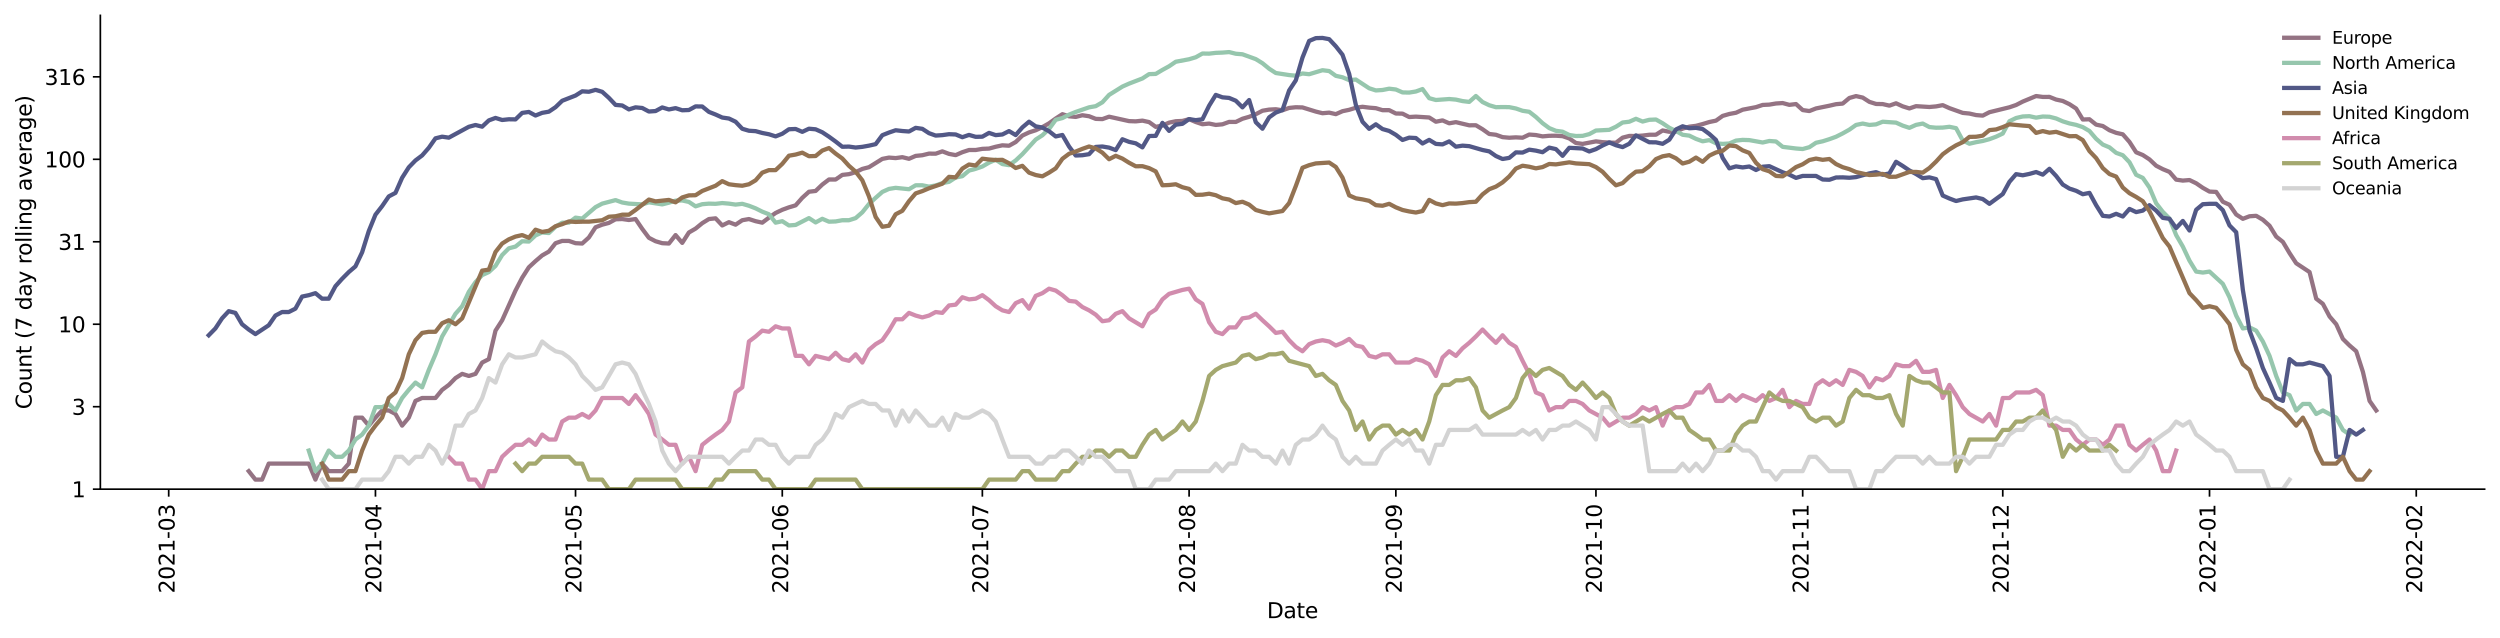 <?xml version="1.0" encoding="utf-8" standalone="no"?>
<!DOCTYPE svg PUBLIC "-//W3C//DTD SVG 1.1//EN"
  "http://www.w3.org/Graphics/SVG/1.1/DTD/svg11.dtd">
<svg height="298.621pt" version="1.1" viewBox="0 0 1170.166 298.621" width="1170.166pt" xmlns="http://www.w3.org/2000/svg" xmlns:xlink="http://www.w3.org/1999/xlink">
 <defs>
  <style type="text/css">*{stroke-linecap:butt;stroke-linejoin:round;}</style>
 </defs>
 <g id="figure_1">
  <g id="patch_1">
   <path d="M 0 298.621 
L 1170.166 298.621 
L 1170.166 0 
L 0 0 
z
" style="fill:#ffffff;"/>
  </g>
  <g id="axes_1">
   <g id="patch_2">
    <path d="M 46.966 228.96 
L 1162.966 228.96 
L 1162.966 7.2 
L 46.966 7.2 
z
" style="fill:#ffffff;"/>
   </g>
   <g id="matplotlib.axis_1">
    <g id="xtick_1">
     <g id="line2d_1">
      <defs>
       <path d="M 0 0 
L 0 3.5 
" id="mc70e9ff4b4" style="stroke:#000000;stroke-width:0.8;"/>
      </defs>
      <g>
       <use style="stroke:#000000;stroke-width:0.8;" x="78.963" xlink:href="#mc70e9ff4b4" y="228.96"/>
      </g>
     </g>
     <g id="text_1">
      <!-- 2021-03 -->
      <g transform="translate(81.722 277.743)rotate(-90)scale(0.1 -0.1)">
       <defs>
        <path d="M 1228 531 
L 3431 531 
L 3431 0 
L 469 0 
L 469 531 
Q 828 903 1448 1529 
Q 2069 2156 2228 2338 
Q 2531 2678 2651 2914 
Q 2772 3150 2772 3378 
Q 2772 3750 2511 3984 
Q 2250 4219 1831 4219 
Q 1534 4219 1204 4116 
Q 875 4013 500 3803 
L 500 4441 
Q 881 4594 1212 4672 
Q 1544 4750 1819 4750 
Q 2544 4750 2975 4387 
Q 3406 4025 3406 3419 
Q 3406 3131 3298 2873 
Q 3191 2616 2906 2266 
Q 2828 2175 2409 1742 
Q 1991 1309 1228 531 
z
" id="DejaVuSans-32" transform="scale(0.016)"/>
        <path d="M 2034 4250 
Q 1547 4250 1301 3770 
Q 1056 3291 1056 2328 
Q 1056 1369 1301 889 
Q 1547 409 2034 409 
Q 2525 409 2770 889 
Q 3016 1369 3016 2328 
Q 3016 3291 2770 3770 
Q 2525 4250 2034 4250 
z
M 2034 4750 
Q 2819 4750 3233 4129 
Q 3647 3509 3647 2328 
Q 3647 1150 3233 529 
Q 2819 -91 2034 -91 
Q 1250 -91 836 529 
Q 422 1150 422 2328 
Q 422 3509 836 4129 
Q 1250 4750 2034 4750 
z
" id="DejaVuSans-30" transform="scale(0.016)"/>
        <path d="M 794 531 
L 1825 531 
L 1825 4091 
L 703 3866 
L 703 4441 
L 1819 4666 
L 2450 4666 
L 2450 531 
L 3481 531 
L 3481 0 
L 794 0 
L 794 531 
z
" id="DejaVuSans-31" transform="scale(0.016)"/>
        <path d="M 313 2009 
L 1997 2009 
L 1997 1497 
L 313 1497 
L 313 2009 
z
" id="DejaVuSans-2d" transform="scale(0.016)"/>
        <path d="M 2597 2516 
Q 3050 2419 3304 2112 
Q 3559 1806 3559 1356 
Q 3559 666 3084 287 
Q 2609 -91 1734 -91 
Q 1441 -91 1130 -33 
Q 819 25 488 141 
L 488 750 
Q 750 597 1062 519 
Q 1375 441 1716 441 
Q 2309 441 2620 675 
Q 2931 909 2931 1356 
Q 2931 1769 2642 2001 
Q 2353 2234 1838 2234 
L 1294 2234 
L 1294 2753 
L 1863 2753 
Q 2328 2753 2575 2939 
Q 2822 3125 2822 3475 
Q 2822 3834 2567 4026 
Q 2313 4219 1838 4219 
Q 1578 4219 1281 4162 
Q 984 4106 628 3988 
L 628 4550 
Q 988 4650 1302 4700 
Q 1616 4750 1894 4750 
Q 2613 4750 3031 4423 
Q 3450 4097 3450 3541 
Q 3450 3153 3228 2886 
Q 3006 2619 2597 2516 
z
" id="DejaVuSans-33" transform="scale(0.016)"/>
       </defs>
       <use xlink:href="#DejaVuSans-32"/>
       <use x="63.623" xlink:href="#DejaVuSans-30"/>
       <use x="127.246" xlink:href="#DejaVuSans-32"/>
       <use x="190.869" xlink:href="#DejaVuSans-31"/>
       <use x="254.492" xlink:href="#DejaVuSans-2d"/>
       <use x="290.576" xlink:href="#DejaVuSans-30"/>
       <use x="354.199" xlink:href="#DejaVuSans-33"/>
      </g>
     </g>
    </g>
    <g id="xtick_2">
     <g id="line2d_2">
      <g>
       <use style="stroke:#000000;stroke-width:0.8;" x="175.735" xlink:href="#mc70e9ff4b4" y="228.96"/>
      </g>
     </g>
     <g id="text_2">
      <!-- 2021-04 -->
      <g transform="translate(178.494 277.743)rotate(-90)scale(0.1 -0.1)">
       <defs>
        <path d="M 2419 4116 
L 825 1625 
L 2419 1625 
L 2419 4116 
z
M 2253 4666 
L 3047 4666 
L 3047 1625 
L 3713 1625 
L 3713 1100 
L 3047 1100 
L 3047 0 
L 2419 0 
L 2419 1100 
L 313 1100 
L 313 1709 
L 2253 4666 
z
" id="DejaVuSans-34" transform="scale(0.016)"/>
       </defs>
       <use xlink:href="#DejaVuSans-32"/>
       <use x="63.623" xlink:href="#DejaVuSans-30"/>
       <use x="127.246" xlink:href="#DejaVuSans-32"/>
       <use x="190.869" xlink:href="#DejaVuSans-31"/>
       <use x="254.492" xlink:href="#DejaVuSans-2d"/>
       <use x="290.576" xlink:href="#DejaVuSans-30"/>
       <use x="354.199" xlink:href="#DejaVuSans-34"/>
      </g>
     </g>
    </g>
    <g id="xtick_3">
     <g id="line2d_3">
      <g>
       <use style="stroke:#000000;stroke-width:0.8;" x="269.385" xlink:href="#mc70e9ff4b4" y="228.96"/>
      </g>
     </g>
     <g id="text_3">
      <!-- 2021-05 -->
      <g transform="translate(272.145 277.743)rotate(-90)scale(0.1 -0.1)">
       <defs>
        <path d="M 691 4666 
L 3169 4666 
L 3169 4134 
L 1269 4134 
L 1269 2991 
Q 1406 3038 1543 3061 
Q 1681 3084 1819 3084 
Q 2600 3084 3056 2656 
Q 3513 2228 3513 1497 
Q 3513 744 3044 326 
Q 2575 -91 1722 -91 
Q 1428 -91 1123 -41 
Q 819 9 494 109 
L 494 744 
Q 775 591 1075 516 
Q 1375 441 1709 441 
Q 2250 441 2565 725 
Q 2881 1009 2881 1497 
Q 2881 1984 2565 2268 
Q 2250 2553 1709 2553 
Q 1456 2553 1204 2497 
Q 953 2441 691 2322 
L 691 4666 
z
" id="DejaVuSans-35" transform="scale(0.016)"/>
       </defs>
       <use xlink:href="#DejaVuSans-32"/>
       <use x="63.623" xlink:href="#DejaVuSans-30"/>
       <use x="127.246" xlink:href="#DejaVuSans-32"/>
       <use x="190.869" xlink:href="#DejaVuSans-31"/>
       <use x="254.492" xlink:href="#DejaVuSans-2d"/>
       <use x="290.576" xlink:href="#DejaVuSans-30"/>
       <use x="354.199" xlink:href="#DejaVuSans-35"/>
      </g>
     </g>
    </g>
    <g id="xtick_4">
     <g id="line2d_4">
      <g>
       <use style="stroke:#000000;stroke-width:0.8;" x="366.157" xlink:href="#mc70e9ff4b4" y="228.96"/>
      </g>
     </g>
     <g id="text_4">
      <!-- 2021-06 -->
      <g transform="translate(368.917 277.743)rotate(-90)scale(0.1 -0.1)">
       <defs>
        <path d="M 2113 2584 
Q 1688 2584 1439 2293 
Q 1191 2003 1191 1497 
Q 1191 994 1439 701 
Q 1688 409 2113 409 
Q 2538 409 2786 701 
Q 3034 994 3034 1497 
Q 3034 2003 2786 2293 
Q 2538 2584 2113 2584 
z
M 3366 4563 
L 3366 3988 
Q 3128 4100 2886 4159 
Q 2644 4219 2406 4219 
Q 1781 4219 1451 3797 
Q 1122 3375 1075 2522 
Q 1259 2794 1537 2939 
Q 1816 3084 2150 3084 
Q 2853 3084 3261 2657 
Q 3669 2231 3669 1497 
Q 3669 778 3244 343 
Q 2819 -91 2113 -91 
Q 1303 -91 875 529 
Q 447 1150 447 2328 
Q 447 3434 972 4092 
Q 1497 4750 2381 4750 
Q 2619 4750 2861 4703 
Q 3103 4656 3366 4563 
z
" id="DejaVuSans-36" transform="scale(0.016)"/>
       </defs>
       <use xlink:href="#DejaVuSans-32"/>
       <use x="63.623" xlink:href="#DejaVuSans-30"/>
       <use x="127.246" xlink:href="#DejaVuSans-32"/>
       <use x="190.869" xlink:href="#DejaVuSans-31"/>
       <use x="254.492" xlink:href="#DejaVuSans-2d"/>
       <use x="290.576" xlink:href="#DejaVuSans-30"/>
       <use x="354.199" xlink:href="#DejaVuSans-36"/>
      </g>
     </g>
    </g>
    <g id="xtick_5">
     <g id="line2d_5">
      <g>
       <use style="stroke:#000000;stroke-width:0.8;" x="459.808" xlink:href="#mc70e9ff4b4" y="228.96"/>
      </g>
     </g>
     <g id="text_5">
      <!-- 2021-07 -->
      <g transform="translate(462.567 277.743)rotate(-90)scale(0.1 -0.1)">
       <defs>
        <path d="M 525 4666 
L 3525 4666 
L 3525 4397 
L 1831 0 
L 1172 0 
L 2766 4134 
L 525 4134 
L 525 4666 
z
" id="DejaVuSans-37" transform="scale(0.016)"/>
       </defs>
       <use xlink:href="#DejaVuSans-32"/>
       <use x="63.623" xlink:href="#DejaVuSans-30"/>
       <use x="127.246" xlink:href="#DejaVuSans-32"/>
       <use x="190.869" xlink:href="#DejaVuSans-31"/>
       <use x="254.492" xlink:href="#DejaVuSans-2d"/>
       <use x="290.576" xlink:href="#DejaVuSans-30"/>
       <use x="354.199" xlink:href="#DejaVuSans-37"/>
      </g>
     </g>
    </g>
    <g id="xtick_6">
     <g id="line2d_6">
      <g>
       <use style="stroke:#000000;stroke-width:0.8;" x="556.58" xlink:href="#mc70e9ff4b4" y="228.96"/>
      </g>
     </g>
     <g id="text_6">
      <!-- 2021-08 -->
      <g transform="translate(559.339 277.743)rotate(-90)scale(0.1 -0.1)">
       <defs>
        <path d="M 2034 2216 
Q 1584 2216 1326 1975 
Q 1069 1734 1069 1313 
Q 1069 891 1326 650 
Q 1584 409 2034 409 
Q 2484 409 2743 651 
Q 3003 894 3003 1313 
Q 3003 1734 2745 1975 
Q 2488 2216 2034 2216 
z
M 1403 2484 
Q 997 2584 770 2862 
Q 544 3141 544 3541 
Q 544 4100 942 4425 
Q 1341 4750 2034 4750 
Q 2731 4750 3128 4425 
Q 3525 4100 3525 3541 
Q 3525 3141 3298 2862 
Q 3072 2584 2669 2484 
Q 3125 2378 3379 2068 
Q 3634 1759 3634 1313 
Q 3634 634 3220 271 
Q 2806 -91 2034 -91 
Q 1263 -91 848 271 
Q 434 634 434 1313 
Q 434 1759 690 2068 
Q 947 2378 1403 2484 
z
M 1172 3481 
Q 1172 3119 1398 2916 
Q 1625 2713 2034 2713 
Q 2441 2713 2670 2916 
Q 2900 3119 2900 3481 
Q 2900 3844 2670 4047 
Q 2441 4250 2034 4250 
Q 1625 4250 1398 4047 
Q 1172 3844 1172 3481 
z
" id="DejaVuSans-38" transform="scale(0.016)"/>
       </defs>
       <use xlink:href="#DejaVuSans-32"/>
       <use x="63.623" xlink:href="#DejaVuSans-30"/>
       <use x="127.246" xlink:href="#DejaVuSans-32"/>
       <use x="190.869" xlink:href="#DejaVuSans-31"/>
       <use x="254.492" xlink:href="#DejaVuSans-2d"/>
       <use x="290.576" xlink:href="#DejaVuSans-30"/>
       <use x="354.199" xlink:href="#DejaVuSans-38"/>
      </g>
     </g>
    </g>
    <g id="xtick_7">
     <g id="line2d_7">
      <g>
       <use style="stroke:#000000;stroke-width:0.8;" x="653.352" xlink:href="#mc70e9ff4b4" y="228.96"/>
      </g>
     </g>
     <g id="text_7">
      <!-- 2021-09 -->
      <g transform="translate(656.111 277.743)rotate(-90)scale(0.1 -0.1)">
       <defs>
        <path d="M 703 97 
L 703 672 
Q 941 559 1184 500 
Q 1428 441 1663 441 
Q 2288 441 2617 861 
Q 2947 1281 2994 2138 
Q 2813 1869 2534 1725 
Q 2256 1581 1919 1581 
Q 1219 1581 811 2004 
Q 403 2428 403 3163 
Q 403 3881 828 4315 
Q 1253 4750 1959 4750 
Q 2769 4750 3195 4129 
Q 3622 3509 3622 2328 
Q 3622 1225 3098 567 
Q 2575 -91 1691 -91 
Q 1453 -91 1209 -44 
Q 966 3 703 97 
z
M 1959 2075 
Q 2384 2075 2632 2365 
Q 2881 2656 2881 3163 
Q 2881 3666 2632 3958 
Q 2384 4250 1959 4250 
Q 1534 4250 1286 3958 
Q 1038 3666 1038 3163 
Q 1038 2656 1286 2365 
Q 1534 2075 1959 2075 
z
" id="DejaVuSans-39" transform="scale(0.016)"/>
       </defs>
       <use xlink:href="#DejaVuSans-32"/>
       <use x="63.623" xlink:href="#DejaVuSans-30"/>
       <use x="127.246" xlink:href="#DejaVuSans-32"/>
       <use x="190.869" xlink:href="#DejaVuSans-31"/>
       <use x="254.492" xlink:href="#DejaVuSans-2d"/>
       <use x="290.576" xlink:href="#DejaVuSans-30"/>
       <use x="354.199" xlink:href="#DejaVuSans-39"/>
      </g>
     </g>
    </g>
    <g id="xtick_8">
     <g id="line2d_8">
      <g>
       <use style="stroke:#000000;stroke-width:0.8;" x="747.002" xlink:href="#mc70e9ff4b4" y="228.96"/>
      </g>
     </g>
     <g id="text_8">
      <!-- 2021-10 -->
      <g transform="translate(749.761 277.743)rotate(-90)scale(0.1 -0.1)">
       <use xlink:href="#DejaVuSans-32"/>
       <use x="63.623" xlink:href="#DejaVuSans-30"/>
       <use x="127.246" xlink:href="#DejaVuSans-32"/>
       <use x="190.869" xlink:href="#DejaVuSans-31"/>
       <use x="254.492" xlink:href="#DejaVuSans-2d"/>
       <use x="290.576" xlink:href="#DejaVuSans-31"/>
       <use x="354.199" xlink:href="#DejaVuSans-30"/>
      </g>
     </g>
    </g>
    <g id="xtick_9">
     <g id="line2d_9">
      <g>
       <use style="stroke:#000000;stroke-width:0.8;" x="843.774" xlink:href="#mc70e9ff4b4" y="228.96"/>
      </g>
     </g>
     <g id="text_9">
      <!-- 2021-11 -->
      <g transform="translate(846.533 277.743)rotate(-90)scale(0.1 -0.1)">
       <use xlink:href="#DejaVuSans-32"/>
       <use x="63.623" xlink:href="#DejaVuSans-30"/>
       <use x="127.246" xlink:href="#DejaVuSans-32"/>
       <use x="190.869" xlink:href="#DejaVuSans-31"/>
       <use x="254.492" xlink:href="#DejaVuSans-2d"/>
       <use x="290.576" xlink:href="#DejaVuSans-31"/>
       <use x="354.199" xlink:href="#DejaVuSans-31"/>
      </g>
     </g>
    </g>
    <g id="xtick_10">
     <g id="line2d_10">
      <g>
       <use style="stroke:#000000;stroke-width:0.8;" x="937.424" xlink:href="#mc70e9ff4b4" y="228.96"/>
      </g>
     </g>
     <g id="text_10">
      <!-- 2021-12 -->
      <g transform="translate(940.184 277.743)rotate(-90)scale(0.1 -0.1)">
       <use xlink:href="#DejaVuSans-32"/>
       <use x="63.623" xlink:href="#DejaVuSans-30"/>
       <use x="127.246" xlink:href="#DejaVuSans-32"/>
       <use x="190.869" xlink:href="#DejaVuSans-31"/>
       <use x="254.492" xlink:href="#DejaVuSans-2d"/>
       <use x="290.576" xlink:href="#DejaVuSans-31"/>
       <use x="354.199" xlink:href="#DejaVuSans-32"/>
      </g>
     </g>
    </g>
    <g id="xtick_11">
     <g id="line2d_11">
      <g>
       <use style="stroke:#000000;stroke-width:0.8;" x="1034.196" xlink:href="#mc70e9ff4b4" y="228.96"/>
      </g>
     </g>
     <g id="text_11">
      <!-- 2022-01 -->
      <g transform="translate(1036.956 277.743)rotate(-90)scale(0.1 -0.1)">
       <use xlink:href="#DejaVuSans-32"/>
       <use x="63.623" xlink:href="#DejaVuSans-30"/>
       <use x="127.246" xlink:href="#DejaVuSans-32"/>
       <use x="190.869" xlink:href="#DejaVuSans-32"/>
       <use x="254.492" xlink:href="#DejaVuSans-2d"/>
       <use x="290.576" xlink:href="#DejaVuSans-30"/>
       <use x="354.199" xlink:href="#DejaVuSans-31"/>
      </g>
     </g>
    </g>
    <g id="xtick_12">
     <g id="line2d_12">
      <g>
       <use style="stroke:#000000;stroke-width:0.8;" x="1130.968" xlink:href="#mc70e9ff4b4" y="228.96"/>
      </g>
     </g>
     <g id="text_12">
      <!-- 2022-02 -->
      <g transform="translate(1133.728 277.743)rotate(-90)scale(0.1 -0.1)">
       <use xlink:href="#DejaVuSans-32"/>
       <use x="63.623" xlink:href="#DejaVuSans-30"/>
       <use x="127.246" xlink:href="#DejaVuSans-32"/>
       <use x="190.869" xlink:href="#DejaVuSans-32"/>
       <use x="254.492" xlink:href="#DejaVuSans-2d"/>
       <use x="290.576" xlink:href="#DejaVuSans-30"/>
       <use x="354.199" xlink:href="#DejaVuSans-32"/>
      </g>
     </g>
    </g>
    <g id="text_13">
     <!-- Date -->
     <g transform="translate(593.015 289.341)scale(0.1 -0.1)">
      <defs>
       <path d="M 1259 4147 
L 1259 519 
L 2022 519 
Q 2988 519 3436 956 
Q 3884 1394 3884 2338 
Q 3884 3275 3436 3711 
Q 2988 4147 2022 4147 
L 1259 4147 
z
M 628 4666 
L 1925 4666 
Q 3281 4666 3915 4102 
Q 4550 3538 4550 2338 
Q 4550 1131 3912 565 
Q 3275 0 1925 0 
L 628 0 
L 628 4666 
z
" id="DejaVuSans-44" transform="scale(0.016)"/>
       <path d="M 2194 1759 
Q 1497 1759 1228 1600 
Q 959 1441 959 1056 
Q 959 750 1161 570 
Q 1363 391 1709 391 
Q 2188 391 2477 730 
Q 2766 1069 2766 1631 
L 2766 1759 
L 2194 1759 
z
M 3341 1997 
L 3341 0 
L 2766 0 
L 2766 531 
Q 2569 213 2275 61 
Q 1981 -91 1556 -91 
Q 1019 -91 701 211 
Q 384 513 384 1019 
Q 384 1609 779 1909 
Q 1175 2209 1959 2209 
L 2766 2209 
L 2766 2266 
Q 2766 2663 2505 2880 
Q 2244 3097 1772 3097 
Q 1472 3097 1187 3025 
Q 903 2953 641 2809 
L 641 3341 
Q 956 3463 1253 3523 
Q 1550 3584 1831 3584 
Q 2591 3584 2966 3190 
Q 3341 2797 3341 1997 
z
" id="DejaVuSans-61" transform="scale(0.016)"/>
       <path d="M 1172 4494 
L 1172 3500 
L 2356 3500 
L 2356 3053 
L 1172 3053 
L 1172 1153 
Q 1172 725 1289 603 
Q 1406 481 1766 481 
L 2356 481 
L 2356 0 
L 1766 0 
Q 1100 0 847 248 
Q 594 497 594 1153 
L 594 3053 
L 172 3053 
L 172 3500 
L 594 3500 
L 594 4494 
L 1172 4494 
z
" id="DejaVuSans-74" transform="scale(0.016)"/>
       <path d="M 3597 1894 
L 3597 1613 
L 953 1613 
Q 991 1019 1311 708 
Q 1631 397 2203 397 
Q 2534 397 2845 478 
Q 3156 559 3463 722 
L 3463 178 
Q 3153 47 2828 -22 
Q 2503 -91 2169 -91 
Q 1331 -91 842 396 
Q 353 884 353 1716 
Q 353 2575 817 3079 
Q 1281 3584 2069 3584 
Q 2775 3584 3186 3129 
Q 3597 2675 3597 1894 
z
M 3022 2063 
Q 3016 2534 2758 2815 
Q 2500 3097 2075 3097 
Q 1594 3097 1305 2825 
Q 1016 2553 972 2059 
L 3022 2063 
z
" id="DejaVuSans-65" transform="scale(0.016)"/>
      </defs>
      <use xlink:href="#DejaVuSans-44"/>
      <use x="77.002" xlink:href="#DejaVuSans-61"/>
      <use x="138.281" xlink:href="#DejaVuSans-74"/>
      <use x="177.49" xlink:href="#DejaVuSans-65"/>
     </g>
    </g>
   </g>
   <g id="matplotlib.axis_2">
    <g id="ytick_1">
     <g id="line2d_13">
      <defs>
       <path d="M 0 0 
L -3.5 0 
" id="mc9d8e1fefa" style="stroke:#000000;stroke-width:0.8;"/>
      </defs>
      <g>
       <use style="stroke:#000000;stroke-width:0.8;" x="46.966" xlink:href="#mc9d8e1fefa" y="228.96"/>
      </g>
     </g>
     <g id="text_14">
      <!-- 1 -->
      <g transform="translate(33.603 232.759)scale(0.1 -0.1)">
       <use xlink:href="#DejaVuSans-31"/>
      </g>
     </g>
    </g>
    <g id="ytick_2">
     <g id="line2d_14">
      <g>
       <use style="stroke:#000000;stroke-width:0.8;" x="46.966" xlink:href="#mc9d8e1fefa" y="190.361"/>
      </g>
     </g>
     <g id="text_15">
      <!-- 3 -->
      <g transform="translate(33.603 194.16)scale(0.1 -0.1)">
       <use xlink:href="#DejaVuSans-33"/>
      </g>
     </g>
    </g>
    <g id="ytick_3">
     <g id="line2d_15">
      <g>
       <use style="stroke:#000000;stroke-width:0.8;" x="46.966" xlink:href="#mc9d8e1fefa" y="151.762"/>
      </g>
     </g>
     <g id="text_16">
      <!-- 10 -->
      <g transform="translate(27.241 155.561)scale(0.1 -0.1)">
       <use xlink:href="#DejaVuSans-31"/>
       <use x="63.623" xlink:href="#DejaVuSans-30"/>
      </g>
     </g>
    </g>
    <g id="ytick_4">
     <g id="line2d_16">
      <g>
       <use style="stroke:#000000;stroke-width:0.8;" x="46.966" xlink:href="#mc9d8e1fefa" y="113.163"/>
      </g>
     </g>
     <g id="text_17">
      <!-- 31 -->
      <g transform="translate(27.241 116.962)scale(0.1 -0.1)">
       <use xlink:href="#DejaVuSans-33"/>
       <use x="63.623" xlink:href="#DejaVuSans-31"/>
      </g>
     </g>
    </g>
    <g id="ytick_5">
     <g id="line2d_17">
      <g>
       <use style="stroke:#000000;stroke-width:0.8;" x="46.966" xlink:href="#mc9d8e1fefa" y="74.564"/>
      </g>
     </g>
     <g id="text_18">
      <!-- 100 -->
      <g transform="translate(20.878 78.363)scale(0.1 -0.1)">
       <use xlink:href="#DejaVuSans-31"/>
       <use x="63.623" xlink:href="#DejaVuSans-30"/>
       <use x="127.246" xlink:href="#DejaVuSans-30"/>
      </g>
     </g>
    </g>
    <g id="ytick_6">
     <g id="line2d_18">
      <g>
       <use style="stroke:#000000;stroke-width:0.8;" x="46.966" xlink:href="#mc9d8e1fefa" y="35.965"/>
      </g>
     </g>
     <g id="text_19">
      <!-- 316 -->
      <g transform="translate(20.878 39.765)scale(0.1 -0.1)">
       <use xlink:href="#DejaVuSans-33"/>
       <use x="63.623" xlink:href="#DejaVuSans-31"/>
       <use x="127.246" xlink:href="#DejaVuSans-36"/>
      </g>
     </g>
    </g>
    <g id="text_20">
     <!-- Count (7 day rolling average) -->
     <g transform="translate(14.798 191.548)rotate(-90)scale(0.1 -0.1)">
      <defs>
       <path d="M 4122 4306 
L 4122 3641 
Q 3803 3938 3442 4084 
Q 3081 4231 2675 4231 
Q 1875 4231 1450 3742 
Q 1025 3253 1025 2328 
Q 1025 1406 1450 917 
Q 1875 428 2675 428 
Q 3081 428 3442 575 
Q 3803 722 4122 1019 
L 4122 359 
Q 3791 134 3420 21 
Q 3050 -91 2638 -91 
Q 1578 -91 968 557 
Q 359 1206 359 2328 
Q 359 3453 968 4101 
Q 1578 4750 2638 4750 
Q 3056 4750 3426 4639 
Q 3797 4528 4122 4306 
z
" id="DejaVuSans-43" transform="scale(0.016)"/>
       <path d="M 1959 3097 
Q 1497 3097 1228 2736 
Q 959 2375 959 1747 
Q 959 1119 1226 758 
Q 1494 397 1959 397 
Q 2419 397 2687 759 
Q 2956 1122 2956 1747 
Q 2956 2369 2687 2733 
Q 2419 3097 1959 3097 
z
M 1959 3584 
Q 2709 3584 3137 3096 
Q 3566 2609 3566 1747 
Q 3566 888 3137 398 
Q 2709 -91 1959 -91 
Q 1206 -91 779 398 
Q 353 888 353 1747 
Q 353 2609 779 3096 
Q 1206 3584 1959 3584 
z
" id="DejaVuSans-6f" transform="scale(0.016)"/>
       <path d="M 544 1381 
L 544 3500 
L 1119 3500 
L 1119 1403 
Q 1119 906 1312 657 
Q 1506 409 1894 409 
Q 2359 409 2629 706 
Q 2900 1003 2900 1516 
L 2900 3500 
L 3475 3500 
L 3475 0 
L 2900 0 
L 2900 538 
Q 2691 219 2414 64 
Q 2138 -91 1772 -91 
Q 1169 -91 856 284 
Q 544 659 544 1381 
z
M 1991 3584 
L 1991 3584 
z
" id="DejaVuSans-75" transform="scale(0.016)"/>
       <path d="M 3513 2113 
L 3513 0 
L 2938 0 
L 2938 2094 
Q 2938 2591 2744 2837 
Q 2550 3084 2163 3084 
Q 1697 3084 1428 2787 
Q 1159 2491 1159 1978 
L 1159 0 
L 581 0 
L 581 3500 
L 1159 3500 
L 1159 2956 
Q 1366 3272 1645 3428 
Q 1925 3584 2291 3584 
Q 2894 3584 3203 3211 
Q 3513 2838 3513 2113 
z
" id="DejaVuSans-6e" transform="scale(0.016)"/>
       <path id="DejaVuSans-20" transform="scale(0.016)"/>
       <path d="M 1984 4856 
Q 1566 4138 1362 3434 
Q 1159 2731 1159 2009 
Q 1159 1288 1364 580 
Q 1569 -128 1984 -844 
L 1484 -844 
Q 1016 -109 783 600 
Q 550 1309 550 2009 
Q 550 2706 781 3412 
Q 1013 4119 1484 4856 
L 1984 4856 
z
" id="DejaVuSans-28" transform="scale(0.016)"/>
       <path d="M 2906 2969 
L 2906 4863 
L 3481 4863 
L 3481 0 
L 2906 0 
L 2906 525 
Q 2725 213 2448 61 
Q 2172 -91 1784 -91 
Q 1150 -91 751 415 
Q 353 922 353 1747 
Q 353 2572 751 3078 
Q 1150 3584 1784 3584 
Q 2172 3584 2448 3432 
Q 2725 3281 2906 2969 
z
M 947 1747 
Q 947 1113 1208 752 
Q 1469 391 1925 391 
Q 2381 391 2643 752 
Q 2906 1113 2906 1747 
Q 2906 2381 2643 2742 
Q 2381 3103 1925 3103 
Q 1469 3103 1208 2742 
Q 947 2381 947 1747 
z
" id="DejaVuSans-64" transform="scale(0.016)"/>
       <path d="M 2059 -325 
Q 1816 -950 1584 -1140 
Q 1353 -1331 966 -1331 
L 506 -1331 
L 506 -850 
L 844 -850 
Q 1081 -850 1212 -737 
Q 1344 -625 1503 -206 
L 1606 56 
L 191 3500 
L 800 3500 
L 1894 763 
L 2988 3500 
L 3597 3500 
L 2059 -325 
z
" id="DejaVuSans-79" transform="scale(0.016)"/>
       <path d="M 2631 2963 
Q 2534 3019 2420 3045 
Q 2306 3072 2169 3072 
Q 1681 3072 1420 2755 
Q 1159 2438 1159 1844 
L 1159 0 
L 581 0 
L 581 3500 
L 1159 3500 
L 1159 2956 
Q 1341 3275 1631 3429 
Q 1922 3584 2338 3584 
Q 2397 3584 2469 3576 
Q 2541 3569 2628 3553 
L 2631 2963 
z
" id="DejaVuSans-72" transform="scale(0.016)"/>
       <path d="M 603 4863 
L 1178 4863 
L 1178 0 
L 603 0 
L 603 4863 
z
" id="DejaVuSans-6c" transform="scale(0.016)"/>
       <path d="M 603 3500 
L 1178 3500 
L 1178 0 
L 603 0 
L 603 3500 
z
M 603 4863 
L 1178 4863 
L 1178 4134 
L 603 4134 
L 603 4863 
z
" id="DejaVuSans-69" transform="scale(0.016)"/>
       <path d="M 2906 1791 
Q 2906 2416 2648 2759 
Q 2391 3103 1925 3103 
Q 1463 3103 1205 2759 
Q 947 2416 947 1791 
Q 947 1169 1205 825 
Q 1463 481 1925 481 
Q 2391 481 2648 825 
Q 2906 1169 2906 1791 
z
M 3481 434 
Q 3481 -459 3084 -895 
Q 2688 -1331 1869 -1331 
Q 1566 -1331 1297 -1286 
Q 1028 -1241 775 -1147 
L 775 -588 
Q 1028 -725 1275 -790 
Q 1522 -856 1778 -856 
Q 2344 -856 2625 -561 
Q 2906 -266 2906 331 
L 2906 616 
Q 2728 306 2450 153 
Q 2172 0 1784 0 
Q 1141 0 747 490 
Q 353 981 353 1791 
Q 353 2603 747 3093 
Q 1141 3584 1784 3584 
Q 2172 3584 2450 3431 
Q 2728 3278 2906 2969 
L 2906 3500 
L 3481 3500 
L 3481 434 
z
" id="DejaVuSans-67" transform="scale(0.016)"/>
       <path d="M 191 3500 
L 800 3500 
L 1894 563 
L 2988 3500 
L 3597 3500 
L 2284 0 
L 1503 0 
L 191 3500 
z
" id="DejaVuSans-76" transform="scale(0.016)"/>
       <path d="M 513 4856 
L 1013 4856 
Q 1481 4119 1714 3412 
Q 1947 2706 1947 2009 
Q 1947 1309 1714 600 
Q 1481 -109 1013 -844 
L 513 -844 
Q 928 -128 1133 580 
Q 1338 1288 1338 2009 
Q 1338 2731 1133 3434 
Q 928 4138 513 4856 
z
" id="DejaVuSans-29" transform="scale(0.016)"/>
      </defs>
      <use xlink:href="#DejaVuSans-43"/>
      <use x="69.824" xlink:href="#DejaVuSans-6f"/>
      <use x="131.006" xlink:href="#DejaVuSans-75"/>
      <use x="194.385" xlink:href="#DejaVuSans-6e"/>
      <use x="257.764" xlink:href="#DejaVuSans-74"/>
      <use x="296.973" xlink:href="#DejaVuSans-20"/>
      <use x="328.76" xlink:href="#DejaVuSans-28"/>
      <use x="367.773" xlink:href="#DejaVuSans-37"/>
      <use x="431.396" xlink:href="#DejaVuSans-20"/>
      <use x="463.184" xlink:href="#DejaVuSans-64"/>
      <use x="526.66" xlink:href="#DejaVuSans-61"/>
      <use x="587.939" xlink:href="#DejaVuSans-79"/>
      <use x="647.119" xlink:href="#DejaVuSans-20"/>
      <use x="678.906" xlink:href="#DejaVuSans-72"/>
      <use x="717.77" xlink:href="#DejaVuSans-6f"/>
      <use x="778.951" xlink:href="#DejaVuSans-6c"/>
      <use x="806.734" xlink:href="#DejaVuSans-6c"/>
      <use x="834.518" xlink:href="#DejaVuSans-69"/>
      <use x="862.301" xlink:href="#DejaVuSans-6e"/>
      <use x="925.68" xlink:href="#DejaVuSans-67"/>
      <use x="989.156" xlink:href="#DejaVuSans-20"/>
      <use x="1020.943" xlink:href="#DejaVuSans-61"/>
      <use x="1082.223" xlink:href="#DejaVuSans-76"/>
      <use x="1141.402" xlink:href="#DejaVuSans-65"/>
      <use x="1202.926" xlink:href="#DejaVuSans-72"/>
      <use x="1244.039" xlink:href="#DejaVuSans-61"/>
      <use x="1305.318" xlink:href="#DejaVuSans-67"/>
      <use x="1368.795" xlink:href="#DejaVuSans-65"/>
      <use x="1430.318" xlink:href="#DejaVuSans-29"/>
     </g>
    </g>
   </g>
   <g id="line2d_19">
    <path clip-path="url(#p64e93de30e)" d="M 116.423 220.534 
L 119.545 224.483 
L 122.666 224.483 
L 125.788 217.002 
L 144.518 217.002 
L 147.64 224.483 
L 150.761 217.002 
L 153.883 220.534 
L 160.126 220.534 
L 163.248 217.002 
L 166.37 195.483 
L 169.491 195.483 
L 172.613 199.212 
L 175.735 195.483 
L 178.857 192.127 
L 181.978 192.127 
L 185.1 193.763 
L 188.222 199.212 
L 191.343 195.483 
L 194.465 187.65 
L 197.587 186.282 
L 203.83 186.282 
L 206.952 182.482 
L 210.073 180.169 
L 213.195 176.974 
L 216.317 175.001 
L 219.438 175.973 
L 222.56 175.001 
L 225.682 169.696 
L 228.803 168.099 
L 231.925 154.767 
L 235.047 149.899 
L 241.29 136.005 
L 244.412 129.992 
L 247.533 125.111 
L 250.655 122.212 
L 253.777 119.543 
L 256.898 117.76 
L 260.02 113.83 
L 263.142 112.766 
L 266.264 112.766 
L 269.385 113.83 
L 272.507 113.985 
L 275.629 111.158 
L 278.75 106.38 
L 281.872 105.165 
L 284.994 104.34 
L 288.115 102.638 
L 291.237 102.527 
L 294.359 102.971 
L 297.48 102.527 
L 300.602 107.13 
L 303.724 111.301 
L 306.845 112.916 
L 309.967 113.83 
L 313.089 113.985 
L 316.21 110.036 
L 319.332 113.676 
L 322.454 108.817 
L 325.575 107.004 
L 328.697 104.457 
L 331.819 102.527 
L 334.94 102.198 
L 338.062 105.525 
L 341.184 103.992 
L 344.305 105.165 
L 347.427 103.083 
L 350.549 102.527 
L 353.671 103.535 
L 356.792 104.224 
L 359.914 101.872 
L 363.036 99.674 
L 366.157 98.189 
L 369.279 97.045 
L 372.401 96.122 
L 375.522 92.58 
L 378.644 89.752 
L 381.766 89.377 
L 384.887 86.386 
L 388.009 84.018 
L 391.131 84.018 
L 394.252 81.866 
L 397.374 81.511 
L 400.496 80.581 
L 403.617 79.069 
L 406.739 78.257 
L 412.982 74.373 
L 416.104 73.76 
L 419.226 73.994 
L 422.347 73.573 
L 425.469 74.326 
L 428.591 72.974 
L 431.712 72.656 
L 434.834 71.895 
L 437.956 71.94 
L 441.078 70.85 
L 444.199 72.028 
L 447.321 72.611 
L 450.443 71.238 
L 453.564 70.213 
L 456.686 70.213 
L 459.808 69.671 
L 462.929 69.547 
L 466.051 68.692 
L 469.173 68.015 
L 472.294 68.213 
L 475.416 66.476 
L 478.538 63.455 
L 481.659 61.975 
L 484.781 60.97 
L 487.903 59.502 
L 491.024 57.717 
L 494.146 55.475 
L 497.268 53.451 
L 500.389 54.435 
L 503.511 54.725 
L 506.633 53.939 
L 509.754 54.408 
L 512.876 55.638 
L 515.998 55.748 
L 519.119 54.619 
L 528.485 56.69 
L 531.606 56.802 
L 534.728 56.466 
L 537.85 57.142 
L 540.971 59.38 
L 544.093 58.747 
L 547.215 57.4 
L 550.336 56.746 
L 553.458 56.605 
L 556.58 55.775 
L 559.701 57.114 
L 562.823 58.154 
L 565.945 57.833 
L 569.066 58.479 
L 572.188 58.184 
L 575.31 57.057 
L 578.431 57.085 
L 581.553 55.584 
L 584.675 54.672 
L 587.796 53.451 
L 590.918 51.832 
L 594.04 51.301 
L 597.161 51.134 
L 600.283 51.614 
L 603.405 50.521 
L 606.526 50.195 
L 609.648 50.288 
L 615.891 52.223 
L 619.013 52.995 
L 622.135 52.719 
L 625.257 53.425 
L 628.378 52.052 
L 631.5 51.397 
L 634.622 50.428 
L 637.743 49.987 
L 640.865 50.381 
L 643.987 50.638 
L 647.108 51.566 
L 650.23 51.566 
L 653.352 53.121 
L 656.473 53.197 
L 659.595 54.778 
L 662.717 54.593 
L 668.96 54.991 
L 672.082 56.972 
L 675.203 56.354 
L 678.325 57.717 
L 681.447 57.171 
L 687.69 58.657 
L 690.812 58.628 
L 693.933 60.495 
L 697.055 62.707 
L 700.177 63.079 
L 703.298 64.185 
L 706.42 64.467 
L 709.542 64.291 
L 712.664 64.467 
L 715.785 62.977 
L 718.907 63.215 
L 722.029 63.835 
L 725.15 63.558 
L 728.272 63.524 
L 731.394 63.731 
L 734.515 64.788 
L 737.637 66.93 
L 740.759 67.352 
L 747.002 66.176 
L 750.124 66.551 
L 753.245 66.74 
L 756.367 66.816 
L 759.489 64.432 
L 762.61 63.627 
L 765.732 63.662 
L 768.854 63.455 
L 771.975 63.079 
L 775.097 63.045 
L 778.219 61.066 
L 781.34 61.68 
L 784.462 61.518 
L 787.584 60.213 
L 790.705 59.289 
L 793.827 58.897 
L 796.949 58.067 
L 800.071 57.114 
L 803.192 56.466 
L 806.314 54.251 
L 809.436 53.349 
L 812.557 52.769 
L 815.679 51.349 
L 821.922 50.149 
L 825.044 49.124 
L 828.166 48.968 
L 831.287 48.436 
L 834.409 48.239 
L 837.531 49.079 
L 840.652 48.701 
L 843.774 51.518 
L 846.896 51.978 
L 850.017 50.756 
L 856.261 49.485 
L 859.382 48.767 
L 862.504 48.48 
L 865.626 45.858 
L 868.747 44.974 
L 871.869 45.675 
L 874.991 47.676 
L 878.112 48.657 
L 881.234 48.723 
L 884.356 49.44 
L 887.478 48.348 
L 890.599 49.781 
L 893.721 50.756 
L 896.843 49.69 
L 903.086 50.08 
L 906.208 49.804 
L 909.329 49.214 
L 912.451 50.615 
L 918.694 52.844 
L 921.816 53.146 
L 924.938 53.862 
L 928.059 54.121 
L 931.181 52.52 
L 940.546 50.218 
L 943.668 49.147 
L 946.789 47.547 
L 953.033 44.954 
L 956.154 45.373 
L 959.276 45.353 
L 962.398 46.598 
L 965.519 47.27 
L 968.641 48.767 
L 971.763 50.803 
L 974.885 55.939 
L 978.006 55.83 
L 981.128 58.331 
L 984.25 58.987 
L 987.371 60.97 
L 990.493 62.173 
L 993.615 62.875 
L 996.736 66.438 
L 999.858 71.282 
L 1002.98 72.566 
L 1006.101 74.612 
L 1009.223 77.569 
L 1012.345 79.178 
L 1015.466 80.467 
L 1018.588 84.082 
L 1021.71 84.53 
L 1024.831 84.273 
L 1027.953 85.778 
L 1031.075 87.92 
L 1034.196 89.677 
L 1037.318 89.827 
L 1040.44 94.434 
L 1043.561 95.85 
L 1046.683 100.391 
L 1049.805 102.417 
L 1052.926 101.229 
L 1056.048 101.018 
L 1059.17 102.86 
L 1062.291 105.646 
L 1065.413 110.733 
L 1068.535 113.218 
L 1071.657 118.462 
L 1074.778 123.219 
L 1081.022 127.347 
L 1084.143 139.804 
L 1087.265 142.237 
L 1090.387 148.134 
L 1093.508 151.762 
L 1096.63 158.65 
L 1099.752 161.728 
L 1102.873 164.412 
L 1105.995 174.057 
L 1109.117 187.65 
L 1112.238 192.127 
L 1112.238 192.127 
" style="fill:none;stroke:#947383;stroke-linecap:square;stroke-width:2;"/>
   </g>
   <g id="line2d_20">
    <path clip-path="url(#p64e93de30e)" d="M 144.518 210.889 
L 147.64 220.534 
L 150.761 217.002 
L 153.883 210.889 
L 157.005 213.806 
L 160.126 213.806 
L 163.248 210.889 
L 166.37 205.721 
L 169.491 203.408 
L 172.613 199.212 
L 175.735 190.568 
L 178.857 190.568 
L 181.978 189.077 
L 185.1 192.127 
L 188.222 186.282 
L 191.343 182.482 
L 194.465 179.07 
L 197.587 181.306 
L 200.708 173.138 
L 203.83 165.838 
L 206.952 157.494 
L 213.195 146.869 
L 216.317 143.336 
L 219.438 136.609 
L 222.56 132.056 
L 225.682 128.764 
L 228.803 127.347 
L 231.925 124.468 
L 235.047 119.361 
L 238.168 116.232 
L 241.29 115.412 
L 244.412 112.916 
L 247.533 113.066 
L 250.655 110.174 
L 253.777 108.817 
L 256.898 109.084 
L 260.02 106.133 
L 263.142 104.224 
L 266.264 104.224 
L 269.385 101.872 
L 272.507 102.307 
L 278.75 96.952 
L 281.872 95.312 
L 288.115 93.663 
L 291.237 94.782 
L 294.359 95.312 
L 300.602 95.669 
L 303.724 94.695 
L 309.967 95.669 
L 313.089 94.87 
L 316.21 93.918 
L 319.332 93.833 
L 322.454 94.521 
L 325.575 96.58 
L 328.697 95.58 
L 331.819 95.312 
L 334.94 95.401 
L 338.062 95.046 
L 341.184 95.312 
L 344.305 95.759 
L 347.427 95.401 
L 350.549 96.304 
L 353.671 97.517 
L 356.792 99.072 
L 359.914 100.288 
L 363.036 104.224 
L 366.157 103.535 
L 369.279 105.525 
L 372.401 105.284 
L 378.644 102.089 
L 381.766 104.108 
L 384.887 102.417 
L 388.009 103.763 
L 391.131 103.649 
L 394.252 103.083 
L 397.374 103.083 
L 400.496 102.089 
L 403.617 99.372 
L 406.739 95.49 
L 409.861 92.58 
L 412.982 89.827 
L 416.104 88.423 
L 419.226 87.92 
L 425.469 88.568 
L 428.591 86.728 
L 431.712 86.728 
L 434.834 87.354 
L 437.956 86.797 
L 441.078 85.711 
L 444.199 85.115 
L 447.321 83.079 
L 450.443 82.467 
L 453.564 79.844 
L 456.686 79.014 
L 459.808 77.937 
L 462.929 76.133 
L 466.051 74.756 
L 469.173 76.792 
L 472.294 77.308 
L 475.416 75.095 
L 478.538 72.162 
L 484.781 65.329 
L 487.903 63.318 
L 491.024 60.369 
L 494.146 56.077 
L 497.268 55.259 
L 500.389 53.656 
L 503.511 52.396 
L 509.754 50.242 
L 512.876 49.69 
L 515.998 47.87 
L 519.119 44.424 
L 525.363 40.527 
L 528.485 39.133 
L 534.728 36.725 
L 537.85 34.696 
L 540.971 34.594 
L 544.093 32.728 
L 547.215 31.012 
L 550.336 28.899 
L 556.58 27.729 
L 559.701 26.795 
L 562.823 25.055 
L 565.945 25.11 
L 569.066 24.739 
L 572.188 24.62 
L 575.31 24.373 
L 578.431 25.153 
L 581.553 25.407 
L 587.796 27.67 
L 590.918 29.593 
L 594.04 32.155 
L 597.161 34.175 
L 603.405 35.137 
L 606.526 35.433 
L 609.648 34.391 
L 612.77 34.74 
L 619.013 32.866 
L 622.135 33.255 
L 625.257 35.493 
L 628.378 36.172 
L 631.5 37.509 
L 634.622 37.224 
L 640.865 41.317 
L 643.987 42.327 
L 647.108 42.126 
L 650.23 41.513 
L 653.352 41.891 
L 656.473 43.255 
L 659.595 43.331 
L 662.717 42.825 
L 665.838 41.692 
L 668.96 45.959 
L 672.082 46.807 
L 678.325 46.349 
L 681.447 46.619 
L 684.568 47.313 
L 687.69 47.697 
L 690.812 44.935 
L 693.933 47.762 
L 697.055 49.259 
L 700.177 50.172 
L 703.298 50.103 
L 706.42 50.149 
L 709.542 50.779 
L 712.664 51.856 
L 715.785 52.322 
L 718.907 54.752 
L 722.029 57.659 
L 725.15 59.964 
L 728.272 61.227 
L 731.394 61.648 
L 734.515 63.181 
L 737.637 63.662 
L 740.759 63.593 
L 743.88 62.774 
L 747.002 61.098 
L 753.245 60.779 
L 756.367 59.319 
L 759.489 57.342 
L 762.61 56.972 
L 765.732 55.611 
L 768.854 56.887 
L 771.975 56.077 
L 775.097 55.939 
L 778.219 57.688 
L 781.34 59.809 
L 784.462 61.323 
L 787.584 63.079 
L 790.705 63.489 
L 793.827 65.003 
L 796.949 66.139 
L 800.071 65.584 
L 803.192 67.045 
L 806.314 67.352 
L 809.436 67.16 
L 812.557 65.805 
L 815.679 65.475 
L 818.801 65.584 
L 825.044 66.702 
L 828.166 65.99 
L 831.287 66.213 
L 834.409 68.732 
L 840.652 69.506 
L 843.774 69.754 
L 846.896 68.894 
L 850.017 66.816 
L 853.139 66.139 
L 856.261 65.148 
L 859.382 64.01 
L 862.504 62.439 
L 865.626 60.684 
L 868.747 58.479 
L 871.869 57.833 
L 874.991 58.479 
L 878.112 58.213 
L 881.234 56.972 
L 887.478 57.4 
L 890.599 58.807 
L 893.721 59.84 
L 896.843 58.449 
L 899.964 57.833 
L 903.086 59.472 
L 906.208 59.778 
L 909.329 59.717 
L 912.451 59.35 
L 915.573 59.995 
L 918.694 65.768 
L 921.816 67.275 
L 924.938 66.551 
L 928.059 65.99 
L 931.181 65.148 
L 934.303 63.975 
L 937.424 62.506 
L 940.546 56.746 
L 943.668 55.232 
L 946.789 54.514 
L 949.911 54.382 
L 953.033 55.071 
L 956.154 54.54 
L 959.276 54.646 
L 962.398 55.448 
L 965.519 56.802 
L 968.641 57.775 
L 971.763 58.449 
L 974.885 59.502 
L 978.006 61.323 
L 981.128 64.967 
L 984.25 67.663 
L 987.371 68.975 
L 990.493 71.543 
L 993.615 72.656 
L 996.736 75.933 
L 999.858 81.807 
L 1002.98 83.265 
L 1006.101 87.777 
L 1009.223 95.134 
L 1012.345 99.172 
L 1015.466 102.307 
L 1018.588 110.036 
L 1021.71 115.412 
L 1024.831 122.014 
L 1027.953 127.116 
L 1031.075 127.579 
L 1034.196 127.116 
L 1040.44 132.864 
L 1043.561 139.14 
L 1046.683 147.707 
L 1049.805 153.735 
L 1052.926 153.231 
L 1056.048 154.767 
L 1059.17 159.847 
L 1062.291 166.575 
L 1065.413 175.973 
L 1068.535 183.702 
L 1071.657 184.967 
L 1074.778 192.127 
L 1077.9 189.077 
L 1081.022 189.077 
L 1084.143 193.763 
L 1087.265 192.127 
L 1093.508 195.483 
L 1096.63 201.244 
L 1099.752 203.408 
L 1099.752 203.408 
" style="fill:none;stroke:#96c6ad;stroke-linecap:square;stroke-width:2;"/>
   </g>
   <g id="line2d_21">
    <path clip-path="url(#p64e93de30e)" d="M 97.693 156.93 
L 100.815 153.735 
L 103.936 149.005 
L 107.058 145.65 
L 110.18 146.457 
L 113.301 151.762 
L 116.423 154.247 
L 119.545 156.376 
L 125.788 152.245 
L 128.91 147.707 
L 132.031 146.051 
L 135.153 146.051 
L 138.275 144.473 
L 141.396 138.813 
L 144.518 138.168 
L 147.64 137.224 
L 150.761 139.804 
L 153.883 139.804 
L 157.005 133.972 
L 160.126 130.496 
L 163.248 127.347 
L 166.37 124.681 
L 169.491 118.109 
L 172.613 108.158 
L 175.735 100.495 
L 178.857 96.488 
L 181.978 91.931 
L 185.1 90.284 
L 188.222 83.203 
L 191.343 78.31 
L 194.465 75.095 
L 197.587 72.747 
L 200.708 69.178 
L 203.83 64.752 
L 206.952 63.975 
L 210.073 64.432 
L 219.438 59.35 
L 222.56 58.509 
L 225.682 59.289 
L 228.803 56.354 
L 231.925 55.205 
L 235.047 56.16 
L 238.168 55.83 
L 241.29 55.884 
L 244.412 52.844 
L 247.533 52.396 
L 250.655 54.069 
L 253.777 52.819 
L 256.898 52.273 
L 260.02 50.172 
L 263.142 47.164 
L 269.385 44.718 
L 272.507 42.751 
L 275.629 42.956 
L 278.75 42.054 
L 281.872 42.974 
L 284.994 45.797 
L 288.115 49.102 
L 291.237 49.372 
L 294.359 51.206 
L 297.48 50.242 
L 300.602 50.544 
L 303.724 52.199 
L 306.845 51.978 
L 309.967 50.288 
L 313.089 51.23 
L 316.21 50.615 
L 319.332 51.614 
L 322.454 51.493 
L 325.575 49.804 
L 328.697 49.85 
L 331.819 52.371 
L 334.94 53.604 
L 338.062 55.018 
L 341.184 55.475 
L 344.305 56.972 
L 347.427 60.275 
L 350.549 61.195 
L 353.671 61.388 
L 356.792 62.239 
L 359.914 62.842 
L 363.036 63.835 
L 366.157 62.606 
L 369.279 60.495 
L 372.401 60.369 
L 375.522 61.713 
L 378.644 60.244 
L 381.766 60.526 
L 384.887 61.909 
L 388.009 63.975 
L 391.131 66.25 
L 394.252 68.692 
L 397.374 68.612 
L 400.496 69.056 
L 403.617 68.732 
L 406.739 68.173 
L 409.861 67.468 
L 412.982 63.283 
L 416.104 62.041 
L 419.226 60.97 
L 422.347 61.323 
L 425.469 61.55 
L 428.591 59.84 
L 431.712 60.306 
L 434.834 62.339 
L 437.956 63.455 
L 441.078 63.249 
L 444.199 62.808 
L 447.321 62.943 
L 450.443 64.22 
L 453.564 63.147 
L 456.686 64.045 
L 459.808 63.975 
L 462.929 62.206 
L 466.051 63.249 
L 469.173 62.943 
L 472.294 61.356 
L 475.416 63.215 
L 478.538 59.625 
L 481.659 56.972 
L 484.781 59.138 
L 487.903 59.717 
L 491.024 61.42 
L 494.146 63.87 
L 497.268 63.181 
L 500.389 68.572 
L 503.511 72.792 
L 506.633 72.656 
L 509.754 72.162 
L 512.876 68.772 
L 515.998 68.572 
L 519.119 69.096 
L 522.241 70.255 
L 525.363 65.184 
L 528.485 66.4 
L 531.606 67.083 
L 534.728 68.975 
L 537.85 63.662 
L 540.971 63.593 
L 544.093 57.515 
L 547.215 61.259 
L 550.336 58.361 
L 553.458 57.95 
L 556.58 55.748 
L 559.701 56.243 
L 562.823 55.83 
L 565.945 49.485 
L 569.066 44.424 
L 572.188 45.554 
L 575.31 45.837 
L 578.431 47.143 
L 581.553 50.242 
L 584.675 46.828 
L 587.796 57.199 
L 590.918 60.244 
L 594.04 54.938 
L 597.161 52.694 
L 600.283 51.518 
L 603.405 42.327 
L 606.526 37.604 
L 609.648 26.945 
L 612.77 19.152 
L 615.891 17.848 
L 619.013 17.76 
L 622.135 18.337 
L 625.257 21.676 
L 628.378 25.628 
L 631.5 34.565 
L 634.622 49.102 
L 637.743 57 
L 640.865 60.306 
L 643.987 58.184 
L 647.108 60.401 
L 650.23 61.291 
L 653.352 63.113 
L 656.473 65.511 
L 659.595 64.432 
L 662.717 64.609 
L 665.838 67.16 
L 668.96 65.475 
L 672.082 67.352 
L 675.203 67.585 
L 678.325 66.176 
L 681.447 68.652 
L 684.568 68.173 
L 687.69 68.412 
L 693.933 70.213 
L 697.055 70.85 
L 700.177 73.02 
L 703.298 74.421 
L 706.42 73.9 
L 709.542 71.325 
L 712.664 71.412 
L 715.785 70.046 
L 718.907 70.509 
L 722.029 71.238 
L 725.15 69.096 
L 728.272 69.795 
L 731.394 72.928 
L 734.515 69.178 
L 740.759 69.506 
L 743.88 70.893 
L 747.002 69.795 
L 750.124 68.094 
L 753.245 66.664 
L 756.367 67.976 
L 759.489 68.853 
L 762.61 67.275 
L 765.732 63.386 
L 771.975 66.589 
L 775.097 66.626 
L 778.219 67.314 
L 781.34 65.402 
L 784.462 60.589 
L 787.584 59.107 
L 790.705 60.026 
L 793.827 59.84 
L 796.949 60.401 
L 800.071 62.707 
L 803.192 65.511 
L 806.314 73.9 
L 809.436 78.796 
L 812.557 77.884 
L 815.679 78.364 
L 818.801 77.937 
L 821.922 79.565 
L 825.044 78.043 
L 828.166 77.779 
L 834.409 80.639 
L 837.531 81.747 
L 840.652 83.265 
L 843.774 82.346 
L 850.017 82.346 
L 853.139 84.018 
L 856.261 84.145 
L 859.382 83.079 
L 862.504 83.017 
L 865.626 83.203 
L 868.747 82.894 
L 874.991 81.159 
L 878.112 80.581 
L 881.234 81.807 
L 884.356 81.159 
L 887.478 75.734 
L 890.599 77.674 
L 893.721 79.788 
L 896.843 81.452 
L 899.964 83.389 
L 903.086 83.017 
L 906.208 83.828 
L 909.329 91.531 
L 912.451 92.91 
L 915.573 94.089 
L 918.694 93.326 
L 924.938 92.417 
L 928.059 93.159 
L 931.181 95.401 
L 937.424 90.824 
L 940.546 85.115 
L 943.668 81.511 
L 946.789 82.046 
L 949.911 81.393 
L 953.033 80.524 
L 956.154 81.747 
L 959.276 79.014 
L 962.398 82.346 
L 965.519 86.386 
L 968.641 88.278 
L 971.763 89.303 
L 974.885 90.902 
L 978.006 90.284 
L 981.128 96.031 
L 984.25 101.018 
L 987.371 101.336 
L 990.493 100.082 
L 993.615 101.336 
L 996.736 97.803 
L 999.858 99.272 
L 1002.98 98.578 
L 1006.101 96.031 
L 1009.223 98.578 
L 1012.345 101.98 
L 1015.466 102.417 
L 1018.588 106.753 
L 1021.71 103.421 
L 1024.831 107.898 
L 1027.953 98.189 
L 1031.075 95.58 
L 1034.196 95.401 
L 1037.318 95.401 
L 1040.44 98.383 
L 1043.561 105.525 
L 1046.683 108.684 
L 1049.805 135.706 
L 1052.926 154.767 
L 1056.048 163.043 
L 1059.17 172.244 
L 1062.291 179.07 
L 1065.413 186.282 
L 1068.535 187.65 
L 1071.657 168.099 
L 1074.778 170.524 
L 1077.9 170.524 
L 1081.022 169.696 
L 1087.265 171.373 
L 1090.387 175.973 
L 1093.508 213.806 
L 1096.63 213.806 
L 1099.752 201.244 
L 1102.873 203.408 
L 1105.995 201.244 
L 1105.995 201.244 
" style="fill:none;stroke:#525886;stroke-linecap:square;stroke-width:2;"/>
   </g>
   <g id="line2d_22">
    <path clip-path="url(#p64e93de30e)" d="M 150.761 217.002 
L 153.883 224.483 
L 160.126 224.483 
L 163.248 220.534 
L 166.37 220.534 
L 169.491 210.889 
L 172.613 203.408 
L 175.735 199.212 
L 178.857 195.483 
L 181.978 186.282 
L 185.1 183.702 
L 188.222 176.974 
L 191.343 165.838 
L 194.465 159.243 
L 197.587 155.831 
L 200.708 155.295 
L 203.83 155.295 
L 206.952 151.287 
L 210.073 149.899 
L 213.195 151.762 
L 216.317 149.005 
L 225.682 126.66 
L 228.803 126.21 
L 231.925 117.934 
L 235.047 113.985 
L 238.168 112.026 
L 241.29 110.733 
L 244.412 110.036 
L 247.533 111.301 
L 250.655 107.512 
L 253.777 108.552 
L 256.898 108.028 
L 260.02 105.888 
L 263.142 104.927 
L 266.264 103.649 
L 269.385 103.877 
L 272.507 103.763 
L 275.629 103.763 
L 281.872 103.083 
L 284.994 101.442 
L 288.115 101.229 
L 291.237 100.495 
L 294.359 100.495 
L 297.48 98.286 
L 303.724 93.41 
L 306.845 94.261 
L 313.089 93.579 
L 316.21 94.695 
L 319.332 92.417 
L 322.454 91.452 
L 325.575 91.373 
L 328.697 89.377 
L 334.94 86.935 
L 338.062 84.789 
L 341.184 86.25 
L 344.305 86.659 
L 347.427 86.935 
L 350.549 86.25 
L 353.671 84.401 
L 356.792 80.811 
L 359.914 79.621 
L 363.036 79.621 
L 366.157 76.69 
L 369.279 72.883 
L 372.401 72.341 
L 375.522 71.456 
L 378.644 73.111 
L 381.766 73.02 
L 384.887 70.467 
L 388.009 69.3 
L 391.131 71.895 
L 394.252 74.183 
L 397.374 77.621 
L 400.496 80.353 
L 403.617 84.401 
L 406.739 91.931 
L 409.861 101.549 
L 412.982 106.133 
L 416.104 105.646 
L 419.226 100.288 
L 422.347 98.677 
L 425.469 94.175 
L 428.591 90.514 
L 431.712 89.452 
L 434.834 88.134 
L 441.078 85.979 
L 444.199 82.772 
L 447.321 83.017 
L 450.443 78.905 
L 453.564 76.997 
L 456.686 77.464 
L 459.808 74.278 
L 462.929 74.66 
L 466.051 74.901 
L 469.173 74.805 
L 472.294 76.436 
L 475.416 78.633 
L 478.538 77.621 
L 481.659 80.811 
L 484.781 81.926 
L 487.903 82.528 
L 491.024 80.811 
L 494.146 78.796 
L 497.268 74.326 
L 500.389 71.984 
L 503.511 70.936 
L 506.633 69.671 
L 509.754 68.572 
L 512.876 69.465 
L 515.998 71.456 
L 519.119 74.516 
L 522.241 72.928 
L 525.363 74.231 
L 528.485 76.183 
L 531.606 77.832 
L 534.728 77.779 
L 537.85 78.687 
L 540.971 80.239 
L 544.093 86.728 
L 547.215 86.591 
L 550.336 86.25 
L 553.458 87.635 
L 556.58 88.423 
L 559.701 91.215 
L 562.823 91.136 
L 565.945 90.669 
L 569.066 91.373 
L 572.188 92.827 
L 575.31 93.41 
L 578.431 95.046 
L 581.553 94.434 
L 584.675 95.759 
L 587.796 98.286 
L 590.918 99.172 
L 594.04 99.878 
L 600.283 98.775 
L 603.405 95.046 
L 606.526 87.074 
L 609.648 78.525 
L 612.77 77.308 
L 615.891 76.486 
L 622.135 76.083 
L 625.257 78.15 
L 628.378 83.141 
L 631.5 91.452 
L 634.622 92.827 
L 637.743 93.326 
L 640.865 94.004 
L 643.987 96.031 
L 647.108 96.304 
L 650.23 95.401 
L 653.352 97.045 
L 656.473 98.286 
L 659.595 98.973 
L 662.717 99.472 
L 665.838 98.775 
L 668.96 93.579 
L 672.082 95.223 
L 675.203 96.031 
L 678.325 95.223 
L 681.447 95.312 
L 684.568 95.046 
L 687.69 94.608 
L 690.812 94.434 
L 693.933 90.98 
L 697.055 88.568 
L 700.177 87.354 
L 703.298 85.379 
L 706.42 82.589 
L 709.542 78.905 
L 712.664 77.569 
L 715.785 78.043 
L 718.907 78.796 
L 722.029 78.203 
L 725.15 76.741 
L 728.272 76.946 
L 734.515 75.983 
L 737.637 76.486 
L 743.88 76.843 
L 747.002 78.203 
L 750.124 80.41 
L 753.245 83.765 
L 756.367 86.728 
L 759.489 85.711 
L 762.61 82.772 
L 765.732 80.353 
L 768.854 80.126 
L 771.975 77.832 
L 775.097 74.469 
L 778.219 73.157 
L 781.34 72.611 
L 784.462 74.089 
L 787.584 76.537 
L 790.705 75.684 
L 793.827 73.76 
L 796.949 75.734 
L 800.071 72.837 
L 803.192 71.369 
L 806.314 70.594 
L 809.436 68.094 
L 812.557 68.412 
L 815.679 70.382 
L 818.801 71.587 
L 821.922 76.183 
L 825.044 79.178 
L 828.166 80.182 
L 831.287 82.346 
L 834.409 82.528 
L 837.531 80.467 
L 840.652 78.203 
L 843.774 76.894 
L 846.896 74.901 
L 850.017 74.231 
L 853.139 74.805 
L 856.261 74.421 
L 859.382 76.792 
L 862.504 78.257 
L 865.626 79.178 
L 868.747 80.524 
L 874.991 81.926 
L 878.112 81.747 
L 881.234 81.393 
L 884.356 82.772 
L 887.478 82.711 
L 893.721 80.467 
L 896.843 80.467 
L 899.964 80.811 
L 903.086 78.633 
L 906.208 75.635 
L 909.329 72.207 
L 912.451 69.92 
L 915.573 68.015 
L 918.694 66.551 
L 921.816 64.08 
L 924.938 64.01 
L 928.059 63.489 
L 931.181 60.907 
L 934.303 60.589 
L 937.424 59.502 
L 940.546 58.184 
L 946.789 58.777 
L 949.911 59.017 
L 953.033 62.206 
L 956.154 61.356 
L 959.276 62.107 
L 962.398 61.713 
L 968.641 63.766 
L 971.763 63.697 
L 974.885 65.584 
L 978.006 70.722 
L 981.128 73.994 
L 984.25 78.687 
L 987.371 81.452 
L 990.493 82.65 
L 993.615 87.777 
L 996.736 90.437 
L 999.858 92.173 
L 1002.98 94.175 
L 1006.101 98.874 
L 1012.345 111.445 
L 1015.466 115.412 
L 1024.831 137.224 
L 1027.953 140.481 
L 1031.075 144.09 
L 1034.196 143.336 
L 1037.318 144.09 
L 1040.44 147.707 
L 1043.561 151.762 
L 1046.683 163.72 
L 1049.805 170.524 
L 1052.926 173.138 
L 1056.048 181.306 
L 1059.17 186.282 
L 1062.291 187.65 
L 1065.413 190.568 
L 1068.535 192.127 
L 1071.657 195.483 
L 1074.778 199.212 
L 1077.9 195.483 
L 1081.022 201.244 
L 1084.143 210.889 
L 1087.265 217.002 
L 1093.508 217.002 
L 1096.63 213.806 
L 1099.752 220.534 
L 1102.873 224.483 
L 1105.995 224.483 
L 1109.117 220.534 
L 1109.117 220.534 
" style="fill:none;stroke:#937252;stroke-linecap:square;stroke-width:2;"/>
   </g>
   <g id="line2d_23">
    <path clip-path="url(#p64e93de30e)" d="M 210.073 213.806 
L 213.195 217.002 
L 216.317 217.002 
L 219.438 224.483 
L 222.56 224.483 
L 225.682 228.96 
L 228.803 220.534 
L 231.925 220.534 
L 235.047 213.806 
L 238.168 210.889 
L 241.29 208.206 
L 244.412 208.206 
L 247.533 205.721 
L 250.655 208.206 
L 253.777 203.408 
L 256.898 205.721 
L 260.02 205.721 
L 263.142 197.295 
L 266.264 195.483 
L 269.385 195.483 
L 272.507 193.763 
L 275.629 195.483 
L 278.75 192.127 
L 281.872 186.282 
L 291.237 186.282 
L 294.359 189.077 
L 297.48 184.967 
L 300.602 189.077 
L 303.724 193.763 
L 306.845 203.408 
L 309.967 205.721 
L 313.089 208.206 
L 316.21 208.206 
L 319.332 217.002 
L 322.454 213.806 
L 325.575 220.534 
L 328.697 208.206 
L 331.819 205.721 
L 334.94 203.408 
L 338.062 201.244 
L 341.184 197.295 
L 344.305 183.702 
L 347.427 181.306 
L 350.549 159.847 
L 353.671 157.494 
L 356.792 154.767 
L 359.914 155.295 
L 363.036 152.734 
L 366.157 153.735 
L 369.279 153.735 
L 372.401 166.575 
L 375.522 166.575 
L 378.644 170.524 
L 381.766 166.575 
L 388.009 168.099 
L 391.131 165.117 
L 394.252 168.099 
L 397.374 168.888 
L 400.496 165.838 
L 403.617 169.696 
L 406.739 163.72 
L 409.861 161.089 
L 412.982 159.243 
L 416.104 154.767 
L 419.226 149.449 
L 422.347 149.449 
L 425.469 146.457 
L 428.591 147.707 
L 431.712 148.567 
L 434.834 147.707 
L 437.956 146.051 
L 441.078 146.457 
L 444.199 142.966 
L 447.321 142.6 
L 450.443 139.14 
L 453.564 140.141 
L 456.686 139.804 
L 459.808 138.168 
L 462.929 140.481 
L 466.051 143.336 
L 469.173 145.253 
L 472.294 146.051 
L 475.416 141.879 
L 478.538 140.481 
L 481.659 144.473 
L 484.781 138.489 
L 487.903 137.224 
L 491.024 135.118 
L 494.146 136.005 
L 497.268 138.168 
L 500.389 140.825 
L 503.511 141.173 
L 506.633 143.711 
L 509.754 145.253 
L 512.876 147.285 
L 515.998 150.355 
L 519.119 149.899 
L 522.241 146.869 
L 525.363 145.65 
L 528.485 149.005 
L 534.728 152.734 
L 537.85 146.869 
L 540.971 144.861 
L 544.093 140.141 
L 547.215 137.536 
L 553.458 135.706 
L 556.58 135.118 
L 559.701 140.141 
L 562.823 142.237 
L 565.945 150.818 
L 569.066 155.295 
L 572.188 156.376 
L 575.31 153.231 
L 578.431 153.231 
L 581.553 149.005 
L 584.675 148.567 
L 587.796 146.869 
L 590.918 149.899 
L 594.04 152.734 
L 597.161 155.831 
L 600.283 155.295 
L 603.405 159.243 
L 606.526 162.379 
L 609.648 164.412 
L 612.77 161.089 
L 615.891 159.847 
L 619.013 159.243 
L 622.135 159.847 
L 625.257 161.728 
L 628.378 160.463 
L 631.5 158.65 
L 634.622 161.728 
L 637.743 162.379 
L 640.865 166.575 
L 643.987 167.329 
L 647.108 165.838 
L 650.23 165.838 
L 653.352 169.696 
L 659.595 169.696 
L 662.717 168.099 
L 665.838 168.888 
L 668.96 170.524 
L 672.082 175.973 
L 675.203 167.329 
L 678.325 164.412 
L 681.447 166.575 
L 684.568 163.043 
L 687.69 160.463 
L 690.812 157.494 
L 693.933 154.247 
L 697.055 157.494 
L 700.177 160.463 
L 703.298 156.93 
L 706.42 160.463 
L 709.542 162.379 
L 712.664 168.888 
L 715.785 175.001 
L 718.907 183.702 
L 722.029 184.967 
L 725.15 192.127 
L 728.272 190.568 
L 731.394 190.568 
L 734.515 187.65 
L 737.637 187.65 
L 740.759 189.077 
L 743.88 192.127 
L 750.124 195.483 
L 753.245 199.212 
L 759.489 195.483 
L 762.61 195.483 
L 765.732 193.763 
L 768.854 190.568 
L 771.975 192.127 
L 775.097 190.568 
L 778.219 199.212 
L 781.34 192.127 
L 784.462 190.568 
L 787.584 190.568 
L 790.705 189.077 
L 793.827 183.702 
L 796.949 183.702 
L 800.071 180.169 
L 803.192 187.65 
L 806.314 187.65 
L 809.436 184.967 
L 812.557 187.65 
L 815.679 184.967 
L 821.922 187.65 
L 825.044 184.967 
L 828.166 187.65 
L 831.287 186.282 
L 834.409 182.482 
L 837.531 190.568 
L 840.652 187.65 
L 843.774 189.077 
L 846.896 189.077 
L 850.017 180.169 
L 853.139 178.005 
L 856.261 180.169 
L 859.382 178.005 
L 862.504 180.169 
L 865.626 173.138 
L 868.747 174.057 
L 871.869 175.973 
L 874.991 181.306 
L 878.112 176.974 
L 881.234 178.005 
L 884.356 175.973 
L 887.478 170.524 
L 890.599 171.373 
L 893.721 171.373 
L 896.843 168.888 
L 899.964 174.057 
L 903.086 174.057 
L 906.208 173.138 
L 909.329 186.282 
L 912.451 180.169 
L 915.573 184.967 
L 918.694 190.568 
L 921.816 193.763 
L 928.059 197.295 
L 931.181 193.763 
L 934.303 199.212 
L 937.424 186.282 
L 940.546 186.282 
L 943.668 183.702 
L 949.911 183.702 
L 953.033 182.482 
L 956.154 184.967 
L 959.276 199.212 
L 962.398 199.212 
L 965.519 201.244 
L 968.641 201.244 
L 971.763 205.721 
L 974.885 208.206 
L 978.006 205.721 
L 981.128 205.721 
L 984.25 208.206 
L 987.371 205.721 
L 990.493 199.212 
L 993.615 199.212 
L 996.736 208.206 
L 999.858 210.889 
L 1002.98 208.206 
L 1006.101 205.721 
L 1009.223 210.889 
L 1012.345 220.534 
L 1015.466 220.534 
L 1018.588 210.889 
L 1018.588 210.889 
" style="fill:none;stroke:#d18cad;stroke-linecap:square;stroke-width:2;"/>
   </g>
   <g id="line2d_24">
    <path clip-path="url(#p64e93de30e)" d="M 241.29 217.002 
L 244.412 220.534 
L 247.533 217.002 
L 250.655 217.002 
L 253.777 213.806 
L 266.264 213.806 
L 269.385 217.002 
L 272.507 217.002 
L 275.629 224.483 
L 281.872 224.483 
L 284.994 228.96 
L 294.359 228.96 
L 297.48 224.483 
L 316.21 224.483 
L 319.332 228.96 
L 331.819 228.96 
L 334.94 224.483 
L 338.062 224.483 
L 341.184 220.534 
L 353.671 220.534 
L 356.792 224.483 
L 359.914 224.483 
L 363.036 228.96 
L 378.644 228.96 
L 381.766 224.483 
L 400.496 224.483 
L 403.617 228.96 
L 459.808 228.96 
L 462.929 224.483 
L 475.416 224.483 
L 478.538 220.534 
L 481.659 220.534 
L 484.781 224.483 
L 494.146 224.483 
L 497.268 220.534 
L 500.389 220.534 
L 503.511 217.002 
L 506.633 213.806 
L 509.754 213.806 
L 512.876 210.889 
L 515.998 210.889 
L 519.119 213.806 
L 522.241 210.889 
L 525.363 210.889 
L 528.485 213.806 
L 531.606 213.806 
L 534.728 208.206 
L 537.85 203.408 
L 540.971 201.244 
L 544.093 205.721 
L 547.215 203.408 
L 550.336 201.244 
L 553.458 197.295 
L 556.58 201.244 
L 559.701 197.295 
L 562.823 187.65 
L 565.945 175.973 
L 569.066 173.138 
L 572.188 171.373 
L 578.431 169.696 
L 581.553 166.575 
L 584.675 165.838 
L 587.796 168.099 
L 590.918 167.329 
L 594.04 165.838 
L 597.161 165.838 
L 600.283 165.117 
L 603.405 168.888 
L 612.77 171.373 
L 615.891 175.973 
L 619.013 175.001 
L 622.135 178.005 
L 625.257 180.169 
L 628.378 187.65 
L 631.5 192.127 
L 634.622 201.244 
L 637.743 197.295 
L 640.865 205.721 
L 643.987 201.244 
L 647.108 199.212 
L 650.23 199.212 
L 653.352 203.408 
L 656.473 201.244 
L 659.595 203.408 
L 662.717 201.244 
L 665.838 205.721 
L 668.96 197.295 
L 672.082 184.967 
L 675.203 180.169 
L 678.325 180.169 
L 681.447 178.005 
L 684.568 178.005 
L 687.69 176.974 
L 690.812 181.306 
L 693.933 192.127 
L 697.055 195.483 
L 703.298 192.127 
L 706.42 190.568 
L 709.542 186.282 
L 712.664 176.974 
L 715.785 173.138 
L 718.907 175.973 
L 722.029 173.138 
L 725.15 172.244 
L 731.394 175.973 
L 734.515 180.169 
L 737.637 182.482 
L 740.759 179.07 
L 743.88 182.482 
L 747.002 186.282 
L 750.124 183.702 
L 753.245 186.282 
L 756.367 193.763 
L 759.489 197.295 
L 762.61 199.212 
L 768.854 195.483 
L 771.975 197.295 
L 778.219 193.763 
L 781.34 192.127 
L 784.462 195.483 
L 787.584 195.483 
L 790.705 201.244 
L 793.827 203.408 
L 796.949 205.721 
L 800.071 205.721 
L 803.192 210.889 
L 809.436 210.889 
L 812.557 203.408 
L 815.679 199.212 
L 818.801 197.295 
L 821.922 197.295 
L 828.166 183.702 
L 831.287 186.282 
L 834.409 187.65 
L 837.531 187.65 
L 843.774 190.568 
L 846.896 195.483 
L 850.017 197.295 
L 853.139 195.483 
L 856.261 195.483 
L 859.382 199.212 
L 862.504 197.295 
L 865.626 186.282 
L 868.747 182.482 
L 871.869 184.967 
L 874.991 184.967 
L 878.112 186.282 
L 881.234 186.282 
L 884.356 184.967 
L 887.478 193.763 
L 890.599 199.212 
L 893.721 175.973 
L 896.843 178.005 
L 899.964 179.07 
L 903.086 179.07 
L 906.208 181.306 
L 909.329 183.702 
L 912.451 183.702 
L 915.573 220.534 
L 918.694 213.806 
L 921.816 205.721 
L 934.303 205.721 
L 937.424 201.244 
L 940.546 201.244 
L 943.668 197.295 
L 946.789 197.295 
L 949.911 195.483 
L 953.033 195.483 
L 956.154 192.127 
L 959.276 197.295 
L 962.398 201.244 
L 965.519 213.806 
L 968.641 208.206 
L 971.763 210.889 
L 974.885 208.206 
L 978.006 210.889 
L 984.25 210.889 
L 987.371 208.206 
L 990.493 210.889 
L 990.493 210.889 
" style="fill:none;stroke:#a4a86f;stroke-linecap:square;stroke-width:2;"/>
   </g>
   <g id="line2d_25">
    <path clip-path="url(#p64e93de30e)" d="M 150.761 224.483 
L 153.883 228.96 
L 166.37 228.96 
L 169.491 224.483 
L 178.857 224.483 
L 181.978 220.534 
L 185.1 213.806 
L 188.222 213.806 
L 191.343 217.002 
L 194.465 213.806 
L 197.587 213.806 
L 200.708 208.206 
L 203.83 210.889 
L 206.952 217.002 
L 210.073 210.889 
L 213.195 199.212 
L 216.317 199.212 
L 219.438 193.763 
L 222.56 192.127 
L 225.682 186.282 
L 228.803 176.974 
L 231.925 179.07 
L 235.047 170.524 
L 238.168 165.838 
L 241.29 167.329 
L 244.412 167.329 
L 250.655 165.838 
L 253.777 159.847 
L 256.898 162.379 
L 260.02 164.412 
L 263.142 165.117 
L 266.264 167.329 
L 269.385 170.524 
L 272.507 175.973 
L 275.629 179.07 
L 278.75 182.482 
L 281.872 181.306 
L 288.115 170.524 
L 291.237 169.696 
L 294.359 170.524 
L 297.48 175.001 
L 300.602 182.482 
L 303.724 189.077 
L 306.845 197.295 
L 309.967 210.889 
L 313.089 217.002 
L 316.21 220.534 
L 319.332 217.002 
L 322.454 213.806 
L 338.062 213.806 
L 341.184 217.002 
L 344.305 213.806 
L 347.427 210.889 
L 350.549 210.889 
L 353.671 205.721 
L 356.792 205.721 
L 359.914 208.206 
L 363.036 208.206 
L 366.157 213.806 
L 369.279 217.002 
L 372.401 213.806 
L 378.644 213.806 
L 381.766 208.206 
L 384.887 205.721 
L 388.009 201.244 
L 391.131 193.763 
L 394.252 195.483 
L 397.374 190.568 
L 403.617 187.65 
L 406.739 189.077 
L 409.861 189.077 
L 412.982 192.127 
L 416.104 192.127 
L 419.226 199.212 
L 422.347 192.127 
L 425.469 197.295 
L 428.591 192.127 
L 431.712 195.483 
L 434.834 199.212 
L 437.956 199.212 
L 441.078 195.483 
L 444.199 201.244 
L 447.321 193.763 
L 450.443 195.483 
L 453.564 195.483 
L 459.808 192.127 
L 462.929 193.763 
L 466.051 197.295 
L 469.173 205.721 
L 472.294 213.806 
L 481.659 213.806 
L 484.781 217.002 
L 487.903 217.002 
L 491.024 213.806 
L 494.146 213.806 
L 497.268 210.889 
L 500.389 210.889 
L 503.511 213.806 
L 506.633 217.002 
L 509.754 210.889 
L 512.876 213.806 
L 515.998 213.806 
L 519.119 217.002 
L 522.241 220.534 
L 528.485 220.534 
L 531.606 228.96 
L 537.85 228.96 
L 540.971 224.483 
L 547.215 224.483 
L 550.336 220.534 
L 565.945 220.534 
L 569.066 217.002 
L 572.188 220.534 
L 575.31 217.002 
L 578.431 217.002 
L 581.553 208.206 
L 584.675 210.889 
L 587.796 210.889 
L 590.918 213.806 
L 594.04 213.806 
L 597.161 217.002 
L 600.283 210.889 
L 603.405 217.002 
L 606.526 208.206 
L 609.648 205.721 
L 612.77 205.721 
L 615.891 203.408 
L 619.013 199.212 
L 622.135 203.408 
L 625.257 205.721 
L 628.378 213.806 
L 631.5 217.002 
L 634.622 213.806 
L 637.743 217.002 
L 643.987 217.002 
L 647.108 210.889 
L 650.23 208.206 
L 653.352 205.721 
L 656.473 208.206 
L 659.595 205.721 
L 662.717 210.889 
L 665.838 210.889 
L 668.96 217.002 
L 672.082 208.206 
L 675.203 208.206 
L 678.325 201.244 
L 687.69 201.244 
L 690.812 199.212 
L 693.933 203.408 
L 709.542 203.408 
L 712.664 201.244 
L 715.785 203.408 
L 718.907 201.244 
L 722.029 205.721 
L 725.15 201.244 
L 728.272 201.244 
L 731.394 199.212 
L 734.515 199.212 
L 737.637 197.295 
L 743.88 201.244 
L 747.002 205.721 
L 750.124 190.568 
L 753.245 190.568 
L 756.367 193.763 
L 759.489 197.295 
L 762.61 199.212 
L 768.854 199.212 
L 771.975 220.534 
L 784.462 220.534 
L 787.584 217.002 
L 790.705 220.534 
L 793.827 217.002 
L 796.949 220.534 
L 800.071 217.002 
L 803.192 210.889 
L 806.314 210.889 
L 809.436 208.206 
L 812.557 208.206 
L 815.679 210.889 
L 818.801 210.889 
L 821.922 213.806 
L 825.044 220.534 
L 828.166 220.534 
L 831.287 224.483 
L 834.409 220.534 
L 843.774 220.534 
L 846.896 213.806 
L 850.017 213.806 
L 853.139 217.002 
L 856.261 220.534 
L 865.626 220.534 
L 868.747 228.96 
L 874.991 228.96 
L 878.112 220.534 
L 881.234 220.534 
L 884.356 217.002 
L 887.478 213.806 
L 896.843 213.806 
L 899.964 217.002 
L 903.086 213.806 
L 906.208 217.002 
L 912.451 217.002 
L 915.573 213.806 
L 918.694 213.806 
L 921.816 217.002 
L 924.938 213.806 
L 931.181 213.806 
L 934.303 208.206 
L 937.424 208.206 
L 940.546 203.408 
L 943.668 201.244 
L 946.789 201.244 
L 949.911 197.295 
L 953.033 195.483 
L 956.154 195.483 
L 959.276 197.295 
L 962.398 195.483 
L 965.519 197.295 
L 968.641 197.295 
L 971.763 199.212 
L 974.885 203.408 
L 978.006 205.721 
L 981.128 205.721 
L 984.25 210.889 
L 987.371 210.889 
L 990.493 217.002 
L 993.615 220.534 
L 996.736 220.534 
L 999.858 217.002 
L 1002.98 213.806 
L 1006.101 208.206 
L 1009.223 205.721 
L 1012.345 203.408 
L 1015.466 201.244 
L 1018.588 197.295 
L 1021.71 199.212 
L 1024.831 197.295 
L 1027.953 203.408 
L 1031.075 205.721 
L 1034.196 208.206 
L 1037.318 210.889 
L 1040.44 210.889 
L 1043.561 213.806 
L 1046.683 220.534 
L 1059.17 220.534 
L 1062.291 228.96 
L 1068.535 228.96 
L 1071.657 224.483 
L 1071.657 224.483 
" style="fill:none;stroke:#d3d3d3;stroke-linecap:square;stroke-width:2;"/>
   </g>
   <g id="patch_3">
    <path d="M 46.966 228.96 
L 46.966 7.2 
" style="fill:none;stroke:#000000;stroke-linecap:square;stroke-linejoin:miter;stroke-width:0.8;"/>
   </g>
   <g id="patch_4">
    <path d="M 46.966 228.96 
L 1162.966 228.96 
" style="fill:none;stroke:#000000;stroke-linecap:square;stroke-linejoin:miter;stroke-width:0.8;"/>
   </g>
   <g id="legend_1">
    <g id="line2d_26">
     <path d="M 1069.154 17.679 
L 1085.154 17.679 
" style="fill:none;stroke:#947383;stroke-linecap:square;stroke-width:2;"/>
    </g>
    <g id="line2d_27"/>
    <g id="text_21">
     <!-- Europe -->
     <g transform="translate(1091.554 20.479)scale(0.08 -0.08)">
      <defs>
       <path d="M 628 4666 
L 3578 4666 
L 3578 4134 
L 1259 4134 
L 1259 2753 
L 3481 2753 
L 3481 2222 
L 1259 2222 
L 1259 531 
L 3634 531 
L 3634 0 
L 628 0 
L 628 4666 
z
" id="DejaVuSans-45" transform="scale(0.016)"/>
       <path d="M 1159 525 
L 1159 -1331 
L 581 -1331 
L 581 3500 
L 1159 3500 
L 1159 2969 
Q 1341 3281 1617 3432 
Q 1894 3584 2278 3584 
Q 2916 3584 3314 3078 
Q 3713 2572 3713 1747 
Q 3713 922 3314 415 
Q 2916 -91 2278 -91 
Q 1894 -91 1617 61 
Q 1341 213 1159 525 
z
M 3116 1747 
Q 3116 2381 2855 2742 
Q 2594 3103 2138 3103 
Q 1681 3103 1420 2742 
Q 1159 2381 1159 1747 
Q 1159 1113 1420 752 
Q 1681 391 2138 391 
Q 2594 391 2855 752 
Q 3116 1113 3116 1747 
z
" id="DejaVuSans-70" transform="scale(0.016)"/>
      </defs>
      <use xlink:href="#DejaVuSans-45"/>
      <use x="63.184" xlink:href="#DejaVuSans-75"/>
      <use x="126.562" xlink:href="#DejaVuSans-72"/>
      <use x="165.426" xlink:href="#DejaVuSans-6f"/>
      <use x="226.607" xlink:href="#DejaVuSans-70"/>
      <use x="290.084" xlink:href="#DejaVuSans-65"/>
     </g>
    </g>
    <g id="line2d_28">
     <path d="M 1069.154 29.421 
L 1085.154 29.421 
" style="fill:none;stroke:#96c6ad;stroke-linecap:square;stroke-width:2;"/>
    </g>
    <g id="line2d_29"/>
    <g id="text_22">
     <!-- North America -->
     <g transform="translate(1091.554 32.221)scale(0.08 -0.08)">
      <defs>
       <path d="M 628 4666 
L 1478 4666 
L 3547 763 
L 3547 4666 
L 4159 4666 
L 4159 0 
L 3309 0 
L 1241 3903 
L 1241 0 
L 628 0 
L 628 4666 
z
" id="DejaVuSans-4e" transform="scale(0.016)"/>
       <path d="M 3513 2113 
L 3513 0 
L 2938 0 
L 2938 2094 
Q 2938 2591 2744 2837 
Q 2550 3084 2163 3084 
Q 1697 3084 1428 2787 
Q 1159 2491 1159 1978 
L 1159 0 
L 581 0 
L 581 4863 
L 1159 4863 
L 1159 2956 
Q 1366 3272 1645 3428 
Q 1925 3584 2291 3584 
Q 2894 3584 3203 3211 
Q 3513 2838 3513 2113 
z
" id="DejaVuSans-68" transform="scale(0.016)"/>
       <path d="M 2188 4044 
L 1331 1722 
L 3047 1722 
L 2188 4044 
z
M 1831 4666 
L 2547 4666 
L 4325 0 
L 3669 0 
L 3244 1197 
L 1141 1197 
L 716 0 
L 50 0 
L 1831 4666 
z
" id="DejaVuSans-41" transform="scale(0.016)"/>
       <path d="M 3328 2828 
Q 3544 3216 3844 3400 
Q 4144 3584 4550 3584 
Q 5097 3584 5394 3201 
Q 5691 2819 5691 2113 
L 5691 0 
L 5113 0 
L 5113 2094 
Q 5113 2597 4934 2840 
Q 4756 3084 4391 3084 
Q 3944 3084 3684 2787 
Q 3425 2491 3425 1978 
L 3425 0 
L 2847 0 
L 2847 2094 
Q 2847 2600 2669 2842 
Q 2491 3084 2119 3084 
Q 1678 3084 1418 2786 
Q 1159 2488 1159 1978 
L 1159 0 
L 581 0 
L 581 3500 
L 1159 3500 
L 1159 2956 
Q 1356 3278 1631 3431 
Q 1906 3584 2284 3584 
Q 2666 3584 2933 3390 
Q 3200 3197 3328 2828 
z
" id="DejaVuSans-6d" transform="scale(0.016)"/>
       <path d="M 3122 3366 
L 3122 2828 
Q 2878 2963 2633 3030 
Q 2388 3097 2138 3097 
Q 1578 3097 1268 2742 
Q 959 2388 959 1747 
Q 959 1106 1268 751 
Q 1578 397 2138 397 
Q 2388 397 2633 464 
Q 2878 531 3122 666 
L 3122 134 
Q 2881 22 2623 -34 
Q 2366 -91 2075 -91 
Q 1284 -91 818 406 
Q 353 903 353 1747 
Q 353 2603 823 3093 
Q 1294 3584 2113 3584 
Q 2378 3584 2631 3529 
Q 2884 3475 3122 3366 
z
" id="DejaVuSans-63" transform="scale(0.016)"/>
      </defs>
      <use xlink:href="#DejaVuSans-4e"/>
      <use x="74.805" xlink:href="#DejaVuSans-6f"/>
      <use x="135.986" xlink:href="#DejaVuSans-72"/>
      <use x="177.1" xlink:href="#DejaVuSans-74"/>
      <use x="216.309" xlink:href="#DejaVuSans-68"/>
      <use x="279.688" xlink:href="#DejaVuSans-20"/>
      <use x="311.475" xlink:href="#DejaVuSans-41"/>
      <use x="379.883" xlink:href="#DejaVuSans-6d"/>
      <use x="477.295" xlink:href="#DejaVuSans-65"/>
      <use x="538.818" xlink:href="#DejaVuSans-72"/>
      <use x="579.932" xlink:href="#DejaVuSans-69"/>
      <use x="607.715" xlink:href="#DejaVuSans-63"/>
      <use x="662.695" xlink:href="#DejaVuSans-61"/>
     </g>
    </g>
    <g id="line2d_30">
     <path d="M 1069.154 41.164 
L 1085.154 41.164 
" style="fill:none;stroke:#525886;stroke-linecap:square;stroke-width:2;"/>
    </g>
    <g id="line2d_31"/>
    <g id="text_23">
     <!-- Asia -->
     <g transform="translate(1091.554 43.964)scale(0.08 -0.08)">
      <defs>
       <path d="M 2834 3397 
L 2834 2853 
Q 2591 2978 2328 3040 
Q 2066 3103 1784 3103 
Q 1356 3103 1142 2972 
Q 928 2841 928 2578 
Q 928 2378 1081 2264 
Q 1234 2150 1697 2047 
L 1894 2003 
Q 2506 1872 2764 1633 
Q 3022 1394 3022 966 
Q 3022 478 2636 193 
Q 2250 -91 1575 -91 
Q 1294 -91 989 -36 
Q 684 19 347 128 
L 347 722 
Q 666 556 975 473 
Q 1284 391 1588 391 
Q 1994 391 2212 530 
Q 2431 669 2431 922 
Q 2431 1156 2273 1281 
Q 2116 1406 1581 1522 
L 1381 1569 
Q 847 1681 609 1914 
Q 372 2147 372 2553 
Q 372 3047 722 3315 
Q 1072 3584 1716 3584 
Q 2034 3584 2315 3537 
Q 2597 3491 2834 3397 
z
" id="DejaVuSans-73" transform="scale(0.016)"/>
      </defs>
      <use xlink:href="#DejaVuSans-41"/>
      <use x="68.408" xlink:href="#DejaVuSans-73"/>
      <use x="120.508" xlink:href="#DejaVuSans-69"/>
      <use x="148.291" xlink:href="#DejaVuSans-61"/>
     </g>
    </g>
    <g id="line2d_32">
     <path d="M 1069.154 52.906 
L 1085.154 52.906 
" style="fill:none;stroke:#937252;stroke-linecap:square;stroke-width:2;"/>
    </g>
    <g id="line2d_33"/>
    <g id="text_24">
     <!-- United Kingdom -->
     <g transform="translate(1091.554 55.706)scale(0.08 -0.08)">
      <defs>
       <path d="M 556 4666 
L 1191 4666 
L 1191 1831 
Q 1191 1081 1462 751 
Q 1734 422 2344 422 
Q 2950 422 3222 751 
Q 3494 1081 3494 1831 
L 3494 4666 
L 4128 4666 
L 4128 1753 
Q 4128 841 3676 375 
Q 3225 -91 2344 -91 
Q 1459 -91 1007 375 
Q 556 841 556 1753 
L 556 4666 
z
" id="DejaVuSans-55" transform="scale(0.016)"/>
       <path d="M 628 4666 
L 1259 4666 
L 1259 2694 
L 3353 4666 
L 4166 4666 
L 1850 2491 
L 4331 0 
L 3500 0 
L 1259 2247 
L 1259 0 
L 628 0 
L 628 4666 
z
" id="DejaVuSans-4b" transform="scale(0.016)"/>
      </defs>
      <use xlink:href="#DejaVuSans-55"/>
      <use x="73.193" xlink:href="#DejaVuSans-6e"/>
      <use x="136.572" xlink:href="#DejaVuSans-69"/>
      <use x="164.355" xlink:href="#DejaVuSans-74"/>
      <use x="203.564" xlink:href="#DejaVuSans-65"/>
      <use x="265.088" xlink:href="#DejaVuSans-64"/>
      <use x="328.564" xlink:href="#DejaVuSans-20"/>
      <use x="360.352" xlink:href="#DejaVuSans-4b"/>
      <use x="425.928" xlink:href="#DejaVuSans-69"/>
      <use x="453.711" xlink:href="#DejaVuSans-6e"/>
      <use x="517.09" xlink:href="#DejaVuSans-67"/>
      <use x="580.566" xlink:href="#DejaVuSans-64"/>
      <use x="644.043" xlink:href="#DejaVuSans-6f"/>
      <use x="705.225" xlink:href="#DejaVuSans-6d"/>
     </g>
    </g>
    <g id="line2d_34">
     <path d="M 1069.154 64.649 
L 1085.154 64.649 
" style="fill:none;stroke:#d18cad;stroke-linecap:square;stroke-width:2;"/>
    </g>
    <g id="line2d_35"/>
    <g id="text_25">
     <!-- Africa -->
     <g transform="translate(1091.554 67.449)scale(0.08 -0.08)">
      <defs>
       <path d="M 2375 4863 
L 2375 4384 
L 1825 4384 
Q 1516 4384 1395 4259 
Q 1275 4134 1275 3809 
L 1275 3500 
L 2222 3500 
L 2222 3053 
L 1275 3053 
L 1275 0 
L 697 0 
L 697 3053 
L 147 3053 
L 147 3500 
L 697 3500 
L 697 3744 
Q 697 4328 969 4595 
Q 1241 4863 1831 4863 
L 2375 4863 
z
" id="DejaVuSans-66" transform="scale(0.016)"/>
      </defs>
      <use xlink:href="#DejaVuSans-41"/>
      <use x="64.783" xlink:href="#DejaVuSans-66"/>
      <use x="99.988" xlink:href="#DejaVuSans-72"/>
      <use x="141.102" xlink:href="#DejaVuSans-69"/>
      <use x="168.885" xlink:href="#DejaVuSans-63"/>
      <use x="223.865" xlink:href="#DejaVuSans-61"/>
     </g>
    </g>
    <g id="line2d_36">
     <path d="M 1069.154 76.391 
L 1085.154 76.391 
" style="fill:none;stroke:#a4a86f;stroke-linecap:square;stroke-width:2;"/>
    </g>
    <g id="line2d_37"/>
    <g id="text_26">
     <!-- South America -->
     <g transform="translate(1091.554 79.191)scale(0.08 -0.08)">
      <defs>
       <path d="M 3425 4513 
L 3425 3897 
Q 3066 4069 2747 4153 
Q 2428 4238 2131 4238 
Q 1616 4238 1336 4038 
Q 1056 3838 1056 3469 
Q 1056 3159 1242 3001 
Q 1428 2844 1947 2747 
L 2328 2669 
Q 3034 2534 3370 2195 
Q 3706 1856 3706 1288 
Q 3706 609 3251 259 
Q 2797 -91 1919 -91 
Q 1588 -91 1214 -16 
Q 841 59 441 206 
L 441 856 
Q 825 641 1194 531 
Q 1563 422 1919 422 
Q 2459 422 2753 634 
Q 3047 847 3047 1241 
Q 3047 1584 2836 1778 
Q 2625 1972 2144 2069 
L 1759 2144 
Q 1053 2284 737 2584 
Q 422 2884 422 3419 
Q 422 4038 858 4394 
Q 1294 4750 2059 4750 
Q 2388 4750 2728 4690 
Q 3069 4631 3425 4513 
z
" id="DejaVuSans-53" transform="scale(0.016)"/>
      </defs>
      <use xlink:href="#DejaVuSans-53"/>
      <use x="63.477" xlink:href="#DejaVuSans-6f"/>
      <use x="124.658" xlink:href="#DejaVuSans-75"/>
      <use x="188.037" xlink:href="#DejaVuSans-74"/>
      <use x="227.246" xlink:href="#DejaVuSans-68"/>
      <use x="290.625" xlink:href="#DejaVuSans-20"/>
      <use x="322.412" xlink:href="#DejaVuSans-41"/>
      <use x="390.82" xlink:href="#DejaVuSans-6d"/>
      <use x="488.232" xlink:href="#DejaVuSans-65"/>
      <use x="549.756" xlink:href="#DejaVuSans-72"/>
      <use x="590.869" xlink:href="#DejaVuSans-69"/>
      <use x="618.652" xlink:href="#DejaVuSans-63"/>
      <use x="673.633" xlink:href="#DejaVuSans-61"/>
     </g>
    </g>
    <g id="line2d_38">
     <path d="M 1069.154 88.134 
L 1085.154 88.134 
" style="fill:none;stroke:#d3d3d3;stroke-linecap:square;stroke-width:2;"/>
    </g>
    <g id="line2d_39"/>
    <g id="text_27">
     <!-- Oceania -->
     <g transform="translate(1091.554 90.934)scale(0.08 -0.08)">
      <defs>
       <path d="M 2522 4238 
Q 1834 4238 1429 3725 
Q 1025 3213 1025 2328 
Q 1025 1447 1429 934 
Q 1834 422 2522 422 
Q 3209 422 3611 934 
Q 4013 1447 4013 2328 
Q 4013 3213 3611 3725 
Q 3209 4238 2522 4238 
z
M 2522 4750 
Q 3503 4750 4090 4092 
Q 4678 3434 4678 2328 
Q 4678 1225 4090 567 
Q 3503 -91 2522 -91 
Q 1538 -91 948 565 
Q 359 1222 359 2328 
Q 359 3434 948 4092 
Q 1538 4750 2522 4750 
z
" id="DejaVuSans-4f" transform="scale(0.016)"/>
      </defs>
      <use xlink:href="#DejaVuSans-4f"/>
      <use x="78.711" xlink:href="#DejaVuSans-63"/>
      <use x="133.691" xlink:href="#DejaVuSans-65"/>
      <use x="195.215" xlink:href="#DejaVuSans-61"/>
      <use x="256.494" xlink:href="#DejaVuSans-6e"/>
      <use x="319.873" xlink:href="#DejaVuSans-69"/>
      <use x="347.656" xlink:href="#DejaVuSans-61"/>
     </g>
    </g>
   </g>
  </g>
 </g>
 <defs>
  <clipPath id="p64e93de30e">
   <rect height="221.76" width="1116" x="46.966" y="7.2"/>
  </clipPath>
 </defs>
</svg>
